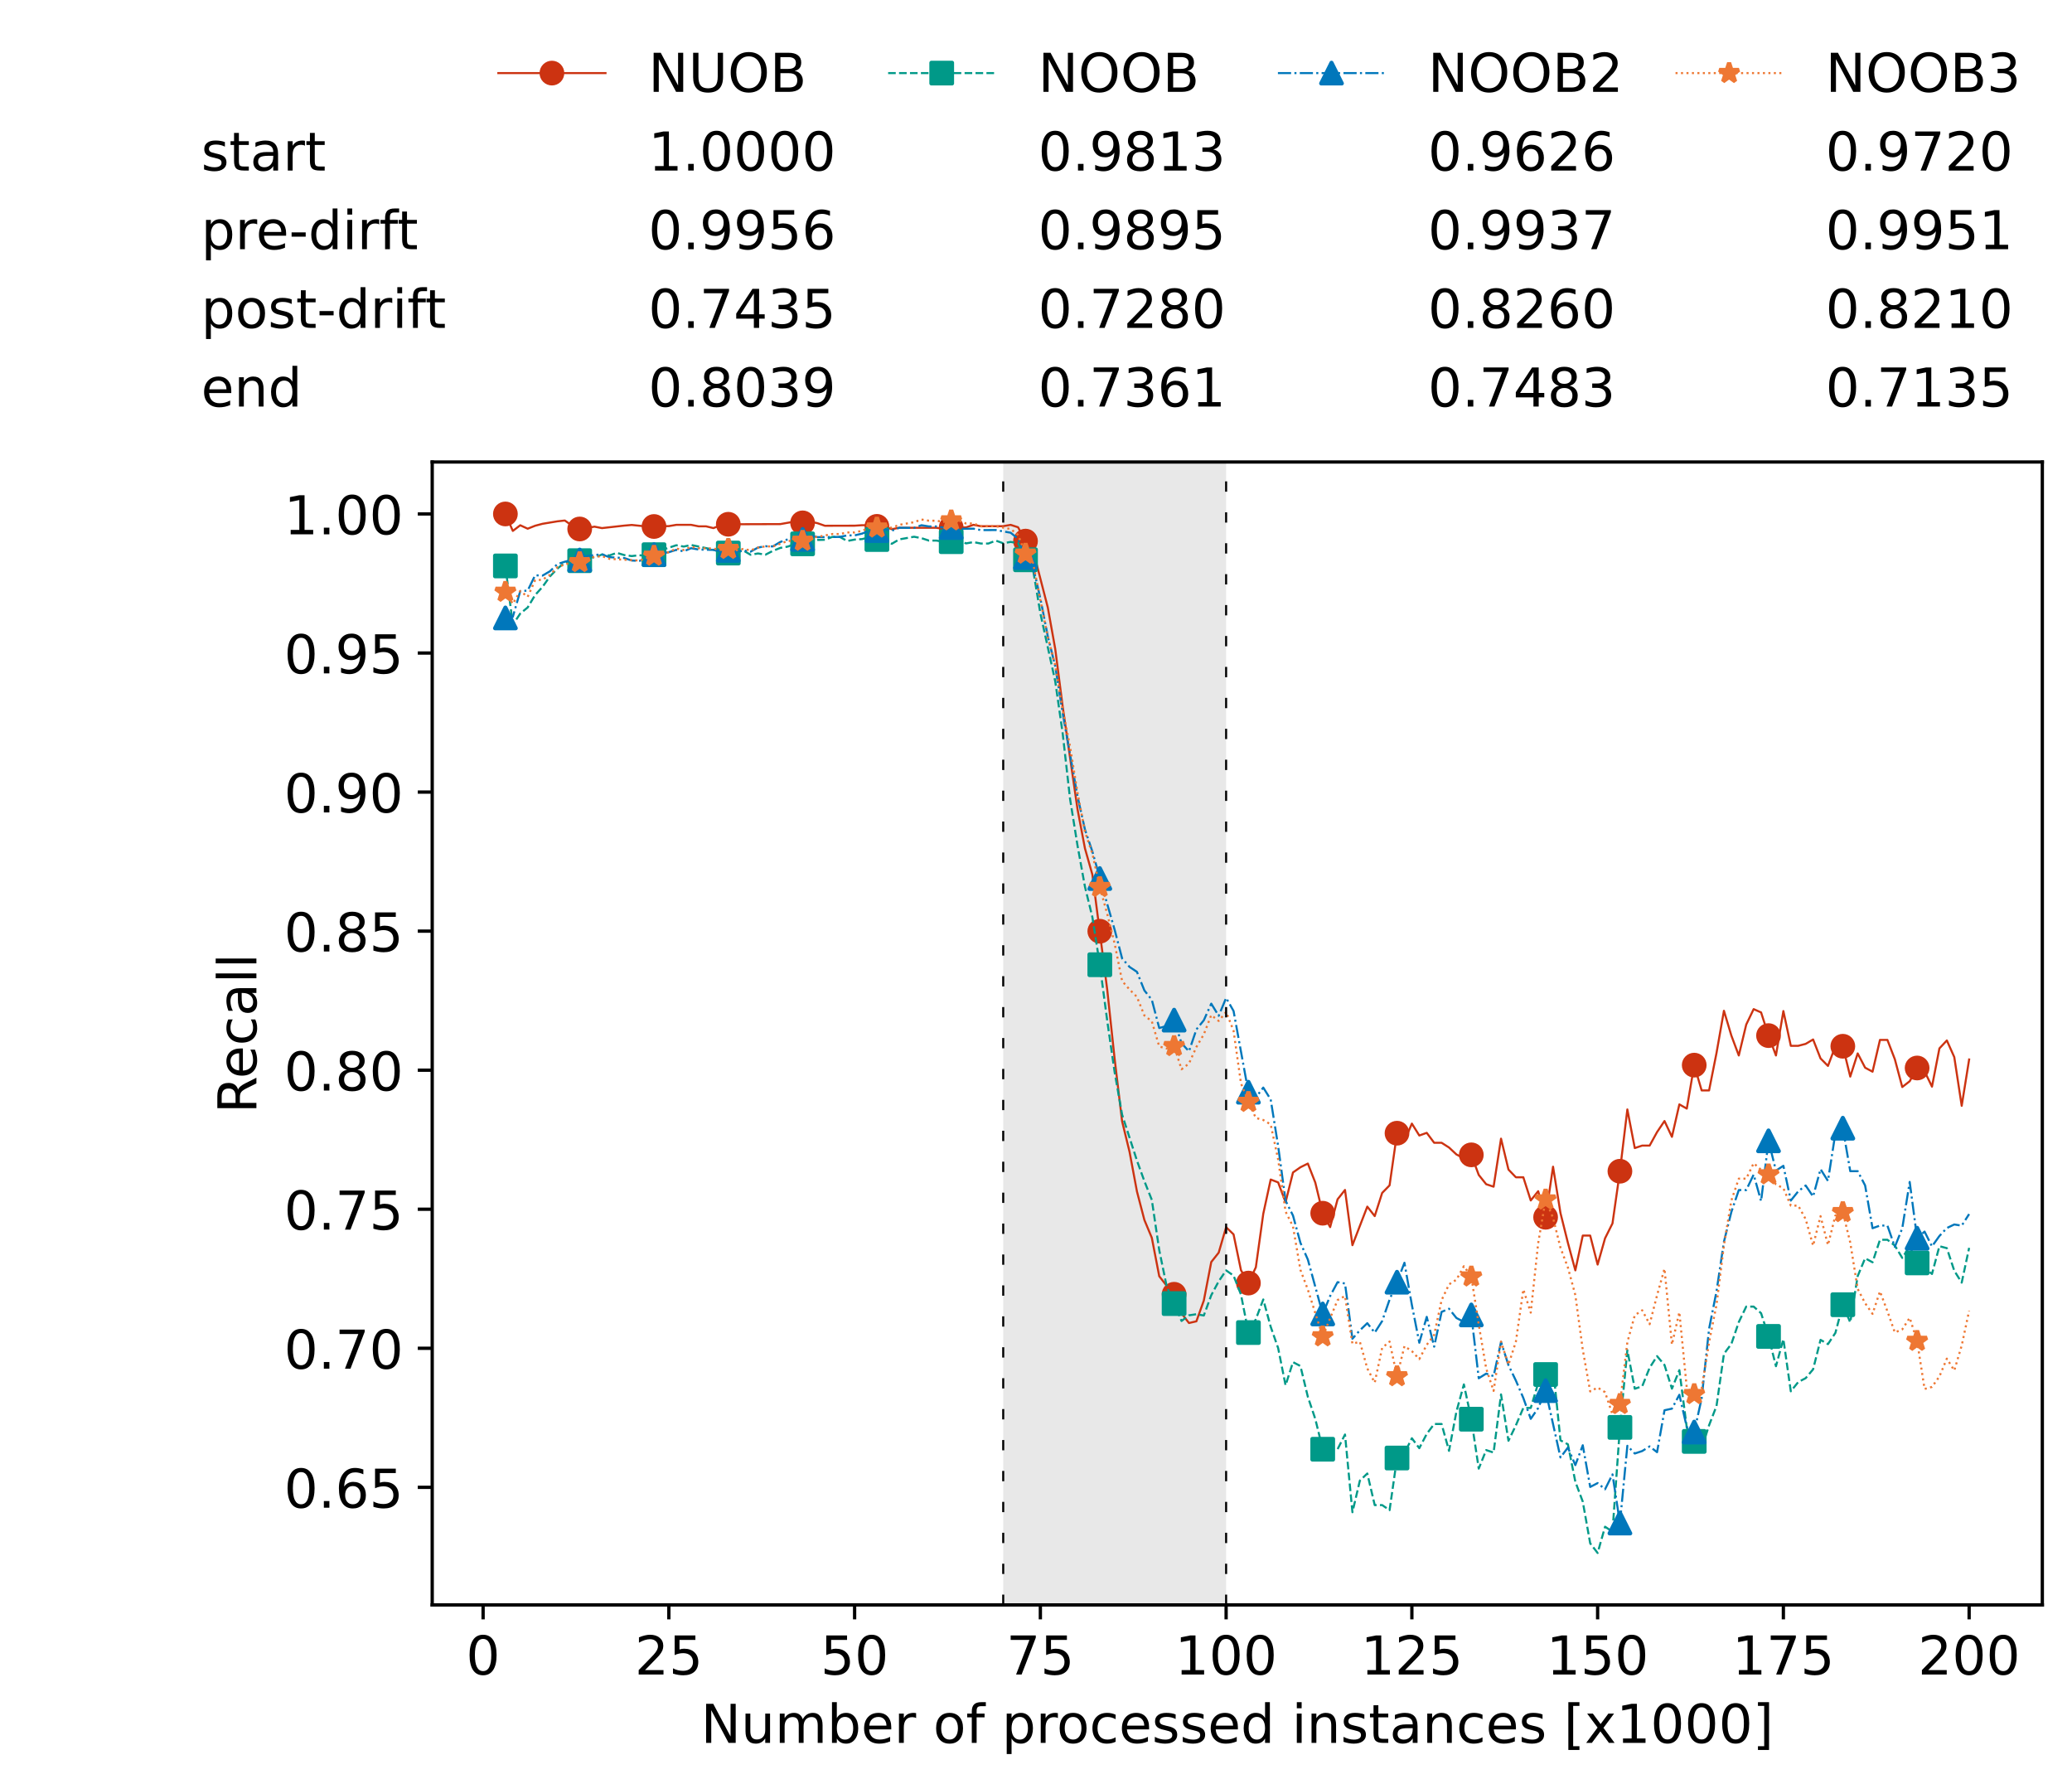 <?xml version="1.0" encoding="utf-8" standalone="no"?>
<!DOCTYPE svg PUBLIC "-//W3C//DTD SVG 1.1//EN"
  "http://www.w3.org/Graphics/SVG/1.1/DTD/svg11.dtd">
<!-- Created with matplotlib (https://matplotlib.org/) -->
<svg height="432.615pt" version="1.1" viewBox="0 0 502.65 432.615" width="502.65pt" xmlns="http://www.w3.org/2000/svg" xmlns:xlink="http://www.w3.org/1999/xlink">
 <defs>
  <style type="text/css">*{stroke-linecap:butt;stroke-linejoin:round;}</style>
 </defs>
 <g id="figure_1">
  <g id="patch_1">
   <path d="M 0 432.615 
L 502.65 432.615 
L 502.65 0 
L 0 0 
z
" style="fill:#ffffff;"/>
  </g>
  <g id="axes_1">
   <g id="patch_2">
    <path d="M 104.85 389.252 
L 495.45 389.252 
L 495.45 112.052 
L 104.85 112.052 
z
" style="fill:#ffffff;"/>
   </g>
   <g id="patch_3">
    <path clip-path="url(#pe74b9758cb)" d="M 297.446 389.252 
L 297.446 112.052 
L 243.372 112.052 
L 243.372 389.252 
z
" style="fill:#d3d3d3;opacity:0.5;"/>
   </g>
   <g id="matplotlib.axis_1">
    <g id="xtick_1">
     <g id="line2d_1">
      <defs>
       <path d="M 0 0 
L 0 3.5 
" id="m35e6a57c2b" style="stroke:#000000;stroke-width:0.8;"/>
      </defs>
      <g>
       <use style="stroke:#000000;stroke-width:0.8;" x="117.197" xlink:href="#m35e6a57c2b" y="389.252"/>
      </g>
     </g>
     <g id="text_1">
      <!-- 0 -->
      <g transform="translate(113.061 406.13)scale(0.13 -0.13)">
       <defs>
        <path d="M 31.781 66.406 
Q 24.172 66.406 20.328 58.906 
Q 16.5 51.422 16.5 36.375 
Q 16.5 21.391 20.328 13.891 
Q 24.172 6.391 31.781 6.391 
Q 39.453 6.391 43.281 13.891 
Q 47.125 21.391 47.125 36.375 
Q 47.125 51.422 43.281 58.906 
Q 39.453 66.406 31.781 66.406 
z
M 31.781 74.219 
Q 44.047 74.219 50.516 64.516 
Q 56.984 54.828 56.984 36.375 
Q 56.984 17.969 50.516 8.266 
Q 44.047 -1.422 31.781 -1.422 
Q 19.531 -1.422 13.062 8.266 
Q 6.594 17.969 6.594 36.375 
Q 6.594 54.828 13.062 64.516 
Q 19.531 74.219 31.781 74.219 
z
" id="DejaVuSans-48"/>
       </defs>
       <use xlink:href="#DejaVuSans-48"/>
      </g>
     </g>
    </g>
    <g id="xtick_2">
     <g id="line2d_2">
      <g>
       <use style="stroke:#000000;stroke-width:0.8;" x="162.259" xlink:href="#m35e6a57c2b" y="389.252"/>
      </g>
     </g>
     <g id="text_2">
      <!-- 25 -->
      <g transform="translate(153.988 406.13)scale(0.13 -0.13)">
       <defs>
        <path d="M 19.188 8.297 
L 53.609 8.297 
L 53.609 0 
L 7.328 0 
L 7.328 8.297 
Q 12.938 14.109 22.625 23.891 
Q 32.328 33.688 34.812 36.531 
Q 39.547 41.844 41.422 45.531 
Q 43.312 49.219 43.312 52.781 
Q 43.312 58.594 39.234 62.25 
Q 35.156 65.922 28.609 65.922 
Q 23.969 65.922 18.812 64.312 
Q 13.672 62.703 7.812 59.422 
L 7.812 69.391 
Q 13.766 71.781 18.938 73 
Q 24.125 74.219 28.422 74.219 
Q 39.75 74.219 46.484 68.547 
Q 53.219 62.891 53.219 53.422 
Q 53.219 48.922 51.531 44.891 
Q 49.859 40.875 45.406 35.406 
Q 44.188 33.984 37.641 27.219 
Q 31.109 20.453 19.188 8.297 
z
" id="DejaVuSans-50"/>
        <path d="M 10.797 72.906 
L 49.516 72.906 
L 49.516 64.594 
L 19.828 64.594 
L 19.828 46.734 
Q 21.969 47.469 24.109 47.828 
Q 26.266 48.188 28.422 48.188 
Q 40.625 48.188 47.75 41.5 
Q 54.891 34.812 54.891 23.391 
Q 54.891 11.625 47.562 5.094 
Q 40.234 -1.422 26.906 -1.422 
Q 22.312 -1.422 17.547 -0.641 
Q 12.797 0.141 7.719 1.703 
L 7.719 11.625 
Q 12.109 9.234 16.797 8.062 
Q 21.484 6.891 26.703 6.891 
Q 35.156 6.891 40.078 11.328 
Q 45.016 15.766 45.016 23.391 
Q 45.016 31 40.078 35.438 
Q 35.156 39.891 26.703 39.891 
Q 22.75 39.891 18.812 39.016 
Q 14.891 38.141 10.797 36.281 
z
" id="DejaVuSans-53"/>
       </defs>
       <use xlink:href="#DejaVuSans-50"/>
       <use x="63.623" xlink:href="#DejaVuSans-53"/>
      </g>
     </g>
    </g>
    <g id="xtick_3">
     <g id="line2d_3">
      <g>
       <use style="stroke:#000000;stroke-width:0.8;" x="207.322" xlink:href="#m35e6a57c2b" y="389.252"/>
      </g>
     </g>
     <g id="text_3">
      <!-- 50 -->
      <g transform="translate(199.05 406.13)scale(0.13 -0.13)">
       <use xlink:href="#DejaVuSans-53"/>
       <use x="63.623" xlink:href="#DejaVuSans-48"/>
      </g>
     </g>
    </g>
    <g id="xtick_4">
     <g id="line2d_4">
      <g>
       <use style="stroke:#000000;stroke-width:0.8;" x="252.384" xlink:href="#m35e6a57c2b" y="389.252"/>
      </g>
     </g>
     <g id="text_4">
      <!-- 75 -->
      <g transform="translate(244.113 406.13)scale(0.13 -0.13)">
       <defs>
        <path d="M 8.203 72.906 
L 55.078 72.906 
L 55.078 68.703 
L 28.609 0 
L 18.312 0 
L 43.219 64.594 
L 8.203 64.594 
z
" id="DejaVuSans-55"/>
       </defs>
       <use xlink:href="#DejaVuSans-55"/>
       <use x="63.623" xlink:href="#DejaVuSans-53"/>
      </g>
     </g>
    </g>
    <g id="xtick_5">
     <g id="line2d_5">
      <g>
       <use style="stroke:#000000;stroke-width:0.8;" x="297.446" xlink:href="#m35e6a57c2b" y="389.252"/>
      </g>
     </g>
     <g id="text_5">
      <!-- 100 -->
      <g transform="translate(285.039 406.13)scale(0.13 -0.13)">
       <defs>
        <path d="M 12.406 8.297 
L 28.516 8.297 
L 28.516 63.922 
L 10.984 60.406 
L 10.984 69.391 
L 28.422 72.906 
L 38.281 72.906 
L 38.281 8.297 
L 54.391 8.297 
L 54.391 0 
L 12.406 0 
z
" id="DejaVuSans-49"/>
       </defs>
       <use xlink:href="#DejaVuSans-49"/>
       <use x="63.623" xlink:href="#DejaVuSans-48"/>
       <use x="127.246" xlink:href="#DejaVuSans-48"/>
      </g>
     </g>
    </g>
    <g id="xtick_6">
     <g id="line2d_6">
      <g>
       <use style="stroke:#000000;stroke-width:0.8;" x="342.509" xlink:href="#m35e6a57c2b" y="389.252"/>
      </g>
     </g>
     <g id="text_6">
      <!-- 125 -->
      <g transform="translate(330.102 406.13)scale(0.13 -0.13)">
       <use xlink:href="#DejaVuSans-49"/>
       <use x="63.623" xlink:href="#DejaVuSans-50"/>
       <use x="127.246" xlink:href="#DejaVuSans-53"/>
      </g>
     </g>
    </g>
    <g id="xtick_7">
     <g id="line2d_7">
      <g>
       <use style="stroke:#000000;stroke-width:0.8;" x="387.571" xlink:href="#m35e6a57c2b" y="389.252"/>
      </g>
     </g>
     <g id="text_7">
      <!-- 150 -->
      <g transform="translate(375.164 406.13)scale(0.13 -0.13)">
       <use xlink:href="#DejaVuSans-49"/>
       <use x="63.623" xlink:href="#DejaVuSans-53"/>
       <use x="127.246" xlink:href="#DejaVuSans-48"/>
      </g>
     </g>
    </g>
    <g id="xtick_8">
     <g id="line2d_8">
      <g>
       <use style="stroke:#000000;stroke-width:0.8;" x="432.633" xlink:href="#m35e6a57c2b" y="389.252"/>
      </g>
     </g>
     <g id="text_8">
      <!-- 175 -->
      <g transform="translate(420.226 406.13)scale(0.13 -0.13)">
       <use xlink:href="#DejaVuSans-49"/>
       <use x="63.623" xlink:href="#DejaVuSans-55"/>
       <use x="127.246" xlink:href="#DejaVuSans-53"/>
      </g>
     </g>
    </g>
    <g id="xtick_9">
     <g id="line2d_9">
      <g>
       <use style="stroke:#000000;stroke-width:0.8;" x="477.695" xlink:href="#m35e6a57c2b" y="389.252"/>
      </g>
     </g>
     <g id="text_9">
      <!-- 200 -->
      <g transform="translate(465.289 406.13)scale(0.13 -0.13)">
       <use xlink:href="#DejaVuSans-50"/>
       <use x="63.623" xlink:href="#DejaVuSans-48"/>
       <use x="127.246" xlink:href="#DejaVuSans-48"/>
      </g>
     </g>
    </g>
    <g id="text_10">
     <!-- Number of processed instances [x1000] -->
     <g transform="translate(170.025 422.711)scale(0.13 -0.13)">
      <defs>
       <path d="M 9.812 72.906 
L 23.094 72.906 
L 55.422 11.922 
L 55.422 72.906 
L 64.984 72.906 
L 64.984 0 
L 51.703 0 
L 19.391 60.984 
L 19.391 0 
L 9.812 0 
z
" id="DejaVuSans-78"/>
       <path d="M 8.5 21.578 
L 8.5 54.688 
L 17.484 54.688 
L 17.484 21.922 
Q 17.484 14.156 20.5 10.266 
Q 23.531 6.391 29.594 6.391 
Q 36.859 6.391 41.078 11.031 
Q 45.312 15.672 45.312 23.688 
L 45.312 54.688 
L 54.297 54.688 
L 54.297 0 
L 45.312 0 
L 45.312 8.406 
Q 42.047 3.422 37.719 1 
Q 33.406 -1.422 27.688 -1.422 
Q 18.266 -1.422 13.375 4.438 
Q 8.5 10.297 8.5 21.578 
z
M 31.109 56 
z
" id="DejaVuSans-117"/>
       <path d="M 52 44.188 
Q 55.375 50.25 60.062 53.125 
Q 64.75 56 71.094 56 
Q 79.641 56 84.281 50.016 
Q 88.922 44.047 88.922 33.016 
L 88.922 0 
L 79.891 0 
L 79.891 32.719 
Q 79.891 40.578 77.094 44.375 
Q 74.312 48.188 68.609 48.188 
Q 61.625 48.188 57.562 43.547 
Q 53.516 38.922 53.516 30.906 
L 53.516 0 
L 44.484 0 
L 44.484 32.719 
Q 44.484 40.625 41.703 44.406 
Q 38.922 48.188 33.109 48.188 
Q 26.219 48.188 22.156 43.531 
Q 18.109 38.875 18.109 30.906 
L 18.109 0 
L 9.078 0 
L 9.078 54.688 
L 18.109 54.688 
L 18.109 46.188 
Q 21.188 51.219 25.484 53.609 
Q 29.781 56 35.688 56 
Q 41.656 56 45.828 52.969 
Q 50 49.953 52 44.188 
z
" id="DejaVuSans-109"/>
       <path d="M 48.688 27.297 
Q 48.688 37.203 44.609 42.844 
Q 40.531 48.484 33.406 48.484 
Q 26.266 48.484 22.188 42.844 
Q 18.109 37.203 18.109 27.297 
Q 18.109 17.391 22.188 11.75 
Q 26.266 6.109 33.406 6.109 
Q 40.531 6.109 44.609 11.75 
Q 48.688 17.391 48.688 27.297 
z
M 18.109 46.391 
Q 20.953 51.266 25.266 53.625 
Q 29.594 56 35.594 56 
Q 45.562 56 51.781 48.094 
Q 58.016 40.188 58.016 27.297 
Q 58.016 14.406 51.781 6.484 
Q 45.562 -1.422 35.594 -1.422 
Q 29.594 -1.422 25.266 0.953 
Q 20.953 3.328 18.109 8.203 
L 18.109 0 
L 9.078 0 
L 9.078 75.984 
L 18.109 75.984 
z
" id="DejaVuSans-98"/>
       <path d="M 56.203 29.594 
L 56.203 25.203 
L 14.891 25.203 
Q 15.484 15.922 20.484 11.062 
Q 25.484 6.203 34.422 6.203 
Q 39.594 6.203 44.453 7.469 
Q 49.312 8.734 54.109 11.281 
L 54.109 2.781 
Q 49.266 0.734 44.188 -0.344 
Q 39.109 -1.422 33.891 -1.422 
Q 20.797 -1.422 13.156 6.188 
Q 5.516 13.812 5.516 26.812 
Q 5.516 40.234 12.766 48.109 
Q 20.016 56 32.328 56 
Q 43.359 56 49.781 48.891 
Q 56.203 41.797 56.203 29.594 
z
M 47.219 32.234 
Q 47.125 39.594 43.094 43.984 
Q 39.062 48.391 32.422 48.391 
Q 24.906 48.391 20.391 44.141 
Q 15.875 39.891 15.188 32.172 
z
" id="DejaVuSans-101"/>
       <path d="M 41.109 46.297 
Q 39.594 47.172 37.812 47.578 
Q 36.031 48 33.891 48 
Q 26.266 48 22.188 43.047 
Q 18.109 38.094 18.109 28.812 
L 18.109 0 
L 9.078 0 
L 9.078 54.688 
L 18.109 54.688 
L 18.109 46.188 
Q 20.953 51.172 25.484 53.578 
Q 30.031 56 36.531 56 
Q 37.453 56 38.578 55.875 
Q 39.703 55.766 41.062 55.516 
z
" id="DejaVuSans-114"/>
       <path id="DejaVuSans-32"/>
       <path d="M 30.609 48.391 
Q 23.391 48.391 19.188 42.75 
Q 14.984 37.109 14.984 27.297 
Q 14.984 17.484 19.156 11.844 
Q 23.344 6.203 30.609 6.203 
Q 37.797 6.203 41.984 11.859 
Q 46.188 17.531 46.188 27.297 
Q 46.188 37.016 41.984 42.703 
Q 37.797 48.391 30.609 48.391 
z
M 30.609 56 
Q 42.328 56 49.016 48.375 
Q 55.719 40.766 55.719 27.297 
Q 55.719 13.875 49.016 6.219 
Q 42.328 -1.422 30.609 -1.422 
Q 18.844 -1.422 12.172 6.219 
Q 5.516 13.875 5.516 27.297 
Q 5.516 40.766 12.172 48.375 
Q 18.844 56 30.609 56 
z
" id="DejaVuSans-111"/>
       <path d="M 37.109 75.984 
L 37.109 68.5 
L 28.516 68.5 
Q 23.688 68.5 21.797 66.547 
Q 19.922 64.594 19.922 59.516 
L 19.922 54.688 
L 34.719 54.688 
L 34.719 47.703 
L 19.922 47.703 
L 19.922 0 
L 10.891 0 
L 10.891 47.703 
L 2.297 47.703 
L 2.297 54.688 
L 10.891 54.688 
L 10.891 58.5 
Q 10.891 67.625 15.141 71.797 
Q 19.391 75.984 28.609 75.984 
z
" id="DejaVuSans-102"/>
       <path d="M 18.109 8.203 
L 18.109 -20.797 
L 9.078 -20.797 
L 9.078 54.688 
L 18.109 54.688 
L 18.109 46.391 
Q 20.953 51.266 25.266 53.625 
Q 29.594 56 35.594 56 
Q 45.562 56 51.781 48.094 
Q 58.016 40.188 58.016 27.297 
Q 58.016 14.406 51.781 6.484 
Q 45.562 -1.422 35.594 -1.422 
Q 29.594 -1.422 25.266 0.953 
Q 20.953 3.328 18.109 8.203 
z
M 48.688 27.297 
Q 48.688 37.203 44.609 42.844 
Q 40.531 48.484 33.406 48.484 
Q 26.266 48.484 22.188 42.844 
Q 18.109 37.203 18.109 27.297 
Q 18.109 17.391 22.188 11.75 
Q 26.266 6.109 33.406 6.109 
Q 40.531 6.109 44.609 11.75 
Q 48.688 17.391 48.688 27.297 
z
" id="DejaVuSans-112"/>
       <path d="M 48.781 52.594 
L 48.781 44.188 
Q 44.969 46.297 41.141 47.344 
Q 37.312 48.391 33.406 48.391 
Q 24.656 48.391 19.812 42.844 
Q 14.984 37.312 14.984 27.297 
Q 14.984 17.281 19.812 11.734 
Q 24.656 6.203 33.406 6.203 
Q 37.312 6.203 41.141 7.25 
Q 44.969 8.297 48.781 10.406 
L 48.781 2.094 
Q 45.016 0.344 40.984 -0.531 
Q 36.969 -1.422 32.422 -1.422 
Q 20.062 -1.422 12.781 6.344 
Q 5.516 14.109 5.516 27.297 
Q 5.516 40.672 12.859 48.328 
Q 20.219 56 33.016 56 
Q 37.156 56 41.109 55.141 
Q 45.062 54.297 48.781 52.594 
z
" id="DejaVuSans-99"/>
       <path d="M 44.281 53.078 
L 44.281 44.578 
Q 40.484 46.531 36.375 47.5 
Q 32.281 48.484 27.875 48.484 
Q 21.188 48.484 17.844 46.438 
Q 14.5 44.391 14.5 40.281 
Q 14.5 37.156 16.891 35.375 
Q 19.281 33.594 26.516 31.984 
L 29.594 31.297 
Q 39.156 29.25 43.188 25.516 
Q 47.219 21.781 47.219 15.094 
Q 47.219 7.469 41.188 3.016 
Q 35.156 -1.422 24.609 -1.422 
Q 20.219 -1.422 15.453 -0.562 
Q 10.688 0.297 5.422 2 
L 5.422 11.281 
Q 10.406 8.688 15.234 7.391 
Q 20.062 6.109 24.812 6.109 
Q 31.156 6.109 34.562 8.281 
Q 37.984 10.453 37.984 14.406 
Q 37.984 18.062 35.516 20.016 
Q 33.062 21.969 24.703 23.781 
L 21.578 24.516 
Q 13.234 26.266 9.516 29.906 
Q 5.812 33.547 5.812 39.891 
Q 5.812 47.609 11.281 51.797 
Q 16.75 56 26.812 56 
Q 31.781 56 36.172 55.266 
Q 40.578 54.547 44.281 53.078 
z
" id="DejaVuSans-115"/>
       <path d="M 45.406 46.391 
L 45.406 75.984 
L 54.391 75.984 
L 54.391 0 
L 45.406 0 
L 45.406 8.203 
Q 42.578 3.328 38.25 0.953 
Q 33.938 -1.422 27.875 -1.422 
Q 17.969 -1.422 11.734 6.484 
Q 5.516 14.406 5.516 27.297 
Q 5.516 40.188 11.734 48.094 
Q 17.969 56 27.875 56 
Q 33.938 56 38.25 53.625 
Q 42.578 51.266 45.406 46.391 
z
M 14.797 27.297 
Q 14.797 17.391 18.875 11.75 
Q 22.953 6.109 30.078 6.109 
Q 37.203 6.109 41.297 11.75 
Q 45.406 17.391 45.406 27.297 
Q 45.406 37.203 41.297 42.844 
Q 37.203 48.484 30.078 48.484 
Q 22.953 48.484 18.875 42.844 
Q 14.797 37.203 14.797 27.297 
z
" id="DejaVuSans-100"/>
       <path d="M 9.422 54.688 
L 18.406 54.688 
L 18.406 0 
L 9.422 0 
z
M 9.422 75.984 
L 18.406 75.984 
L 18.406 64.594 
L 9.422 64.594 
z
" id="DejaVuSans-105"/>
       <path d="M 54.891 33.016 
L 54.891 0 
L 45.906 0 
L 45.906 32.719 
Q 45.906 40.484 42.875 44.328 
Q 39.844 48.188 33.797 48.188 
Q 26.516 48.188 22.312 43.547 
Q 18.109 38.922 18.109 30.906 
L 18.109 0 
L 9.078 0 
L 9.078 54.688 
L 18.109 54.688 
L 18.109 46.188 
Q 21.344 51.125 25.703 53.562 
Q 30.078 56 35.797 56 
Q 45.219 56 50.047 50.172 
Q 54.891 44.344 54.891 33.016 
z
" id="DejaVuSans-110"/>
       <path d="M 18.312 70.219 
L 18.312 54.688 
L 36.812 54.688 
L 36.812 47.703 
L 18.312 47.703 
L 18.312 18.016 
Q 18.312 11.328 20.141 9.422 
Q 21.969 7.516 27.594 7.516 
L 36.812 7.516 
L 36.812 0 
L 27.594 0 
Q 17.188 0 13.234 3.875 
Q 9.281 7.766 9.281 18.016 
L 9.281 47.703 
L 2.688 47.703 
L 2.688 54.688 
L 9.281 54.688 
L 9.281 70.219 
z
" id="DejaVuSans-116"/>
       <path d="M 34.281 27.484 
Q 23.391 27.484 19.188 25 
Q 14.984 22.516 14.984 16.5 
Q 14.984 11.719 18.141 8.906 
Q 21.297 6.109 26.703 6.109 
Q 34.188 6.109 38.703 11.406 
Q 43.219 16.703 43.219 25.484 
L 43.219 27.484 
z
M 52.203 31.203 
L 52.203 0 
L 43.219 0 
L 43.219 8.297 
Q 40.141 3.328 35.547 0.953 
Q 30.953 -1.422 24.312 -1.422 
Q 15.922 -1.422 10.953 3.297 
Q 6 8.016 6 15.922 
Q 6 25.141 12.172 29.828 
Q 18.359 34.516 30.609 34.516 
L 43.219 34.516 
L 43.219 35.406 
Q 43.219 41.609 39.141 45 
Q 35.062 48.391 27.688 48.391 
Q 23 48.391 18.547 47.266 
Q 14.109 46.141 10.016 43.891 
L 10.016 52.203 
Q 14.938 54.109 19.578 55.047 
Q 24.219 56 28.609 56 
Q 40.484 56 46.344 49.844 
Q 52.203 43.703 52.203 31.203 
z
" id="DejaVuSans-97"/>
       <path d="M 8.594 75.984 
L 29.297 75.984 
L 29.297 69 
L 17.578 69 
L 17.578 -6.203 
L 29.297 -6.203 
L 29.297 -13.188 
L 8.594 -13.188 
z
" id="DejaVuSans-91"/>
       <path d="M 54.891 54.688 
L 35.109 28.078 
L 55.906 0 
L 45.312 0 
L 29.391 21.484 
L 13.484 0 
L 2.875 0 
L 24.125 28.609 
L 4.688 54.688 
L 15.281 54.688 
L 29.781 35.203 
L 44.281 54.688 
z
" id="DejaVuSans-120"/>
       <path d="M 30.422 75.984 
L 30.422 -13.188 
L 9.719 -13.188 
L 9.719 -6.203 
L 21.391 -6.203 
L 21.391 69 
L 9.719 69 
L 9.719 75.984 
z
" id="DejaVuSans-93"/>
      </defs>
      <use xlink:href="#DejaVuSans-78"/>
      <use x="74.805" xlink:href="#DejaVuSans-117"/>
      <use x="138.184" xlink:href="#DejaVuSans-109"/>
      <use x="235.596" xlink:href="#DejaVuSans-98"/>
      <use x="299.072" xlink:href="#DejaVuSans-101"/>
      <use x="360.596" xlink:href="#DejaVuSans-114"/>
      <use x="401.709" xlink:href="#DejaVuSans-32"/>
      <use x="433.496" xlink:href="#DejaVuSans-111"/>
      <use x="494.678" xlink:href="#DejaVuSans-102"/>
      <use x="529.883" xlink:href="#DejaVuSans-32"/>
      <use x="561.67" xlink:href="#DejaVuSans-112"/>
      <use x="625.146" xlink:href="#DejaVuSans-114"/>
      <use x="664.01" xlink:href="#DejaVuSans-111"/>
      <use x="725.191" xlink:href="#DejaVuSans-99"/>
      <use x="780.172" xlink:href="#DejaVuSans-101"/>
      <use x="841.695" xlink:href="#DejaVuSans-115"/>
      <use x="893.795" xlink:href="#DejaVuSans-115"/>
      <use x="945.895" xlink:href="#DejaVuSans-101"/>
      <use x="1007.418" xlink:href="#DejaVuSans-100"/>
      <use x="1070.895" xlink:href="#DejaVuSans-32"/>
      <use x="1102.682" xlink:href="#DejaVuSans-105"/>
      <use x="1130.465" xlink:href="#DejaVuSans-110"/>
      <use x="1193.844" xlink:href="#DejaVuSans-115"/>
      <use x="1245.943" xlink:href="#DejaVuSans-116"/>
      <use x="1285.152" xlink:href="#DejaVuSans-97"/>
      <use x="1346.432" xlink:href="#DejaVuSans-110"/>
      <use x="1409.811" xlink:href="#DejaVuSans-99"/>
      <use x="1464.791" xlink:href="#DejaVuSans-101"/>
      <use x="1526.314" xlink:href="#DejaVuSans-115"/>
      <use x="1578.414" xlink:href="#DejaVuSans-32"/>
      <use x="1610.201" xlink:href="#DejaVuSans-91"/>
      <use x="1649.215" xlink:href="#DejaVuSans-120"/>
      <use x="1708.395" xlink:href="#DejaVuSans-49"/>
      <use x="1772.018" xlink:href="#DejaVuSans-48"/>
      <use x="1835.641" xlink:href="#DejaVuSans-48"/>
      <use x="1899.264" xlink:href="#DejaVuSans-48"/>
      <use x="1962.887" xlink:href="#DejaVuSans-93"/>
     </g>
    </g>
   </g>
   <g id="matplotlib.axis_2">
    <g id="ytick_1">
     <g id="line2d_10">
      <defs>
       <path d="M 0 0 
L -3.5 0 
" id="m1fcb3fb352" style="stroke:#000000;stroke-width:0.8;"/>
      </defs>
      <g>
       <use style="stroke:#000000;stroke-width:0.8;" x="104.85" xlink:href="#m1fcb3fb352" y="360.732"/>
      </g>
     </g>
     <g id="text_11">
      <!-- 0.65 -->
      <g transform="translate(68.905 365.671)scale(0.13 -0.13)">
       <defs>
        <path d="M 10.688 12.406 
L 21 12.406 
L 21 0 
L 10.688 0 
z
" id="DejaVuSans-46"/>
        <path d="M 33.016 40.375 
Q 26.375 40.375 22.484 35.828 
Q 18.609 31.297 18.609 23.391 
Q 18.609 15.531 22.484 10.953 
Q 26.375 6.391 33.016 6.391 
Q 39.656 6.391 43.531 10.953 
Q 47.406 15.531 47.406 23.391 
Q 47.406 31.297 43.531 35.828 
Q 39.656 40.375 33.016 40.375 
z
M 52.594 71.297 
L 52.594 62.312 
Q 48.875 64.062 45.094 64.984 
Q 41.312 65.922 37.594 65.922 
Q 27.828 65.922 22.672 59.328 
Q 17.531 52.734 16.797 39.406 
Q 19.672 43.656 24.016 45.922 
Q 28.375 48.188 33.594 48.188 
Q 44.578 48.188 50.953 41.516 
Q 57.328 34.859 57.328 23.391 
Q 57.328 12.156 50.688 5.359 
Q 44.047 -1.422 33.016 -1.422 
Q 20.359 -1.422 13.672 8.266 
Q 6.984 17.969 6.984 36.375 
Q 6.984 53.656 15.188 63.938 
Q 23.391 74.219 37.203 74.219 
Q 40.922 74.219 44.703 73.484 
Q 48.484 72.75 52.594 71.297 
z
" id="DejaVuSans-54"/>
       </defs>
       <use xlink:href="#DejaVuSans-48"/>
       <use x="63.623" xlink:href="#DejaVuSans-46"/>
       <use x="95.41" xlink:href="#DejaVuSans-54"/>
       <use x="159.033" xlink:href="#DejaVuSans-53"/>
      </g>
     </g>
    </g>
    <g id="ytick_2">
     <g id="line2d_11">
      <g>
       <use style="stroke:#000000;stroke-width:0.8;" x="104.85" xlink:href="#m1fcb3fb352" y="327.007"/>
      </g>
     </g>
     <g id="text_12">
      <!-- 0.70 -->
      <g transform="translate(68.905 331.946)scale(0.13 -0.13)">
       <use xlink:href="#DejaVuSans-48"/>
       <use x="63.623" xlink:href="#DejaVuSans-46"/>
       <use x="95.41" xlink:href="#DejaVuSans-55"/>
       <use x="159.033" xlink:href="#DejaVuSans-48"/>
      </g>
     </g>
    </g>
    <g id="ytick_3">
     <g id="line2d_12">
      <g>
       <use style="stroke:#000000;stroke-width:0.8;" x="104.85" xlink:href="#m1fcb3fb352" y="293.281"/>
      </g>
     </g>
     <g id="text_13">
      <!-- 0.75 -->
      <g transform="translate(68.905 298.22)scale(0.13 -0.13)">
       <use xlink:href="#DejaVuSans-48"/>
       <use x="63.623" xlink:href="#DejaVuSans-46"/>
       <use x="95.41" xlink:href="#DejaVuSans-55"/>
       <use x="159.033" xlink:href="#DejaVuSans-53"/>
      </g>
     </g>
    </g>
    <g id="ytick_4">
     <g id="line2d_13">
      <g>
       <use style="stroke:#000000;stroke-width:0.8;" x="104.85" xlink:href="#m1fcb3fb352" y="259.555"/>
      </g>
     </g>
     <g id="text_14">
      <!-- 0.80 -->
      <g transform="translate(68.905 264.494)scale(0.13 -0.13)">
       <defs>
        <path d="M 31.781 34.625 
Q 24.75 34.625 20.719 30.859 
Q 16.703 27.094 16.703 20.516 
Q 16.703 13.922 20.719 10.156 
Q 24.75 6.391 31.781 6.391 
Q 38.812 6.391 42.859 10.172 
Q 46.922 13.969 46.922 20.516 
Q 46.922 27.094 42.891 30.859 
Q 38.875 34.625 31.781 34.625 
z
M 21.922 38.812 
Q 15.578 40.375 12.031 44.719 
Q 8.5 49.078 8.5 55.328 
Q 8.5 64.062 14.719 69.141 
Q 20.953 74.219 31.781 74.219 
Q 42.672 74.219 48.875 69.141 
Q 55.078 64.062 55.078 55.328 
Q 55.078 49.078 51.531 44.719 
Q 48 40.375 41.703 38.812 
Q 48.828 37.156 52.797 32.312 
Q 56.781 27.484 56.781 20.516 
Q 56.781 9.906 50.312 4.234 
Q 43.844 -1.422 31.781 -1.422 
Q 19.734 -1.422 13.25 4.234 
Q 6.781 9.906 6.781 20.516 
Q 6.781 27.484 10.781 32.312 
Q 14.797 37.156 21.922 38.812 
z
M 18.312 54.391 
Q 18.312 48.734 21.844 45.562 
Q 25.391 42.391 31.781 42.391 
Q 38.141 42.391 41.719 45.562 
Q 45.312 48.734 45.312 54.391 
Q 45.312 60.062 41.719 63.234 
Q 38.141 66.406 31.781 66.406 
Q 25.391 66.406 21.844 63.234 
Q 18.312 60.062 18.312 54.391 
z
" id="DejaVuSans-56"/>
       </defs>
       <use xlink:href="#DejaVuSans-48"/>
       <use x="63.623" xlink:href="#DejaVuSans-46"/>
       <use x="95.41" xlink:href="#DejaVuSans-56"/>
       <use x="159.033" xlink:href="#DejaVuSans-48"/>
      </g>
     </g>
    </g>
    <g id="ytick_5">
     <g id="line2d_14">
      <g>
       <use style="stroke:#000000;stroke-width:0.8;" x="104.85" xlink:href="#m1fcb3fb352" y="225.829"/>
      </g>
     </g>
     <g id="text_15">
      <!-- 0.85 -->
      <g transform="translate(68.905 230.768)scale(0.13 -0.13)">
       <use xlink:href="#DejaVuSans-48"/>
       <use x="63.623" xlink:href="#DejaVuSans-46"/>
       <use x="95.41" xlink:href="#DejaVuSans-56"/>
       <use x="159.033" xlink:href="#DejaVuSans-53"/>
      </g>
     </g>
    </g>
    <g id="ytick_6">
     <g id="line2d_15">
      <g>
       <use style="stroke:#000000;stroke-width:0.8;" x="104.85" xlink:href="#m1fcb3fb352" y="192.103"/>
      </g>
     </g>
     <g id="text_16">
      <!-- 0.90 -->
      <g transform="translate(68.905 197.042)scale(0.13 -0.13)">
       <defs>
        <path d="M 10.984 1.516 
L 10.984 10.5 
Q 14.703 8.734 18.5 7.812 
Q 22.312 6.891 25.984 6.891 
Q 35.75 6.891 40.891 13.453 
Q 46.047 20.016 46.781 33.406 
Q 43.953 29.203 39.594 26.953 
Q 35.25 24.703 29.984 24.703 
Q 19.047 24.703 12.672 31.312 
Q 6.297 37.938 6.297 49.422 
Q 6.297 60.641 12.938 67.422 
Q 19.578 74.219 30.609 74.219 
Q 43.266 74.219 49.922 64.516 
Q 56.594 54.828 56.594 36.375 
Q 56.594 19.141 48.406 8.859 
Q 40.234 -1.422 26.422 -1.422 
Q 22.703 -1.422 18.891 -0.688 
Q 15.094 0.047 10.984 1.516 
z
M 30.609 32.422 
Q 37.25 32.422 41.125 36.953 
Q 45.016 41.5 45.016 49.422 
Q 45.016 57.281 41.125 61.844 
Q 37.25 66.406 30.609 66.406 
Q 23.969 66.406 20.094 61.844 
Q 16.219 57.281 16.219 49.422 
Q 16.219 41.5 20.094 36.953 
Q 23.969 32.422 30.609 32.422 
z
" id="DejaVuSans-57"/>
       </defs>
       <use xlink:href="#DejaVuSans-48"/>
       <use x="63.623" xlink:href="#DejaVuSans-46"/>
       <use x="95.41" xlink:href="#DejaVuSans-57"/>
       <use x="159.033" xlink:href="#DejaVuSans-48"/>
      </g>
     </g>
    </g>
    <g id="ytick_7">
     <g id="line2d_16">
      <g>
       <use style="stroke:#000000;stroke-width:0.8;" x="104.85" xlink:href="#m1fcb3fb352" y="158.378"/>
      </g>
     </g>
     <g id="text_17">
      <!-- 0.95 -->
      <g transform="translate(68.905 163.317)scale(0.13 -0.13)">
       <use xlink:href="#DejaVuSans-48"/>
       <use x="63.623" xlink:href="#DejaVuSans-46"/>
       <use x="95.41" xlink:href="#DejaVuSans-57"/>
       <use x="159.033" xlink:href="#DejaVuSans-53"/>
      </g>
     </g>
    </g>
    <g id="ytick_8">
     <g id="line2d_17">
      <g>
       <use style="stroke:#000000;stroke-width:0.8;" x="104.85" xlink:href="#m1fcb3fb352" y="124.652"/>
      </g>
     </g>
     <g id="text_18">
      <!-- 1.00 -->
      <g transform="translate(68.905 129.591)scale(0.13 -0.13)">
       <use xlink:href="#DejaVuSans-49"/>
       <use x="63.623" xlink:href="#DejaVuSans-46"/>
       <use x="95.41" xlink:href="#DejaVuSans-48"/>
       <use x="159.033" xlink:href="#DejaVuSans-48"/>
      </g>
     </g>
    </g>
    <g id="text_19">
     <!-- Recall -->
     <g transform="translate(62.201 270.044)rotate(-90)scale(0.13 -0.13)">
      <defs>
       <path d="M 44.391 34.188 
Q 47.562 33.109 50.562 29.594 
Q 53.562 26.078 56.594 19.922 
L 66.609 0 
L 56 0 
L 46.688 18.703 
Q 43.062 26.031 39.672 28.422 
Q 36.281 30.812 30.422 30.812 
L 19.672 30.812 
L 19.672 0 
L 9.812 0 
L 9.812 72.906 
L 32.078 72.906 
Q 44.578 72.906 50.734 67.672 
Q 56.891 62.453 56.891 51.906 
Q 56.891 45.016 53.688 40.469 
Q 50.484 35.938 44.391 34.188 
z
M 19.672 64.797 
L 19.672 38.922 
L 32.078 38.922 
Q 39.203 38.922 42.844 42.219 
Q 46.484 45.516 46.484 51.906 
Q 46.484 58.297 42.844 61.547 
Q 39.203 64.797 32.078 64.797 
z
" id="DejaVuSans-82"/>
       <path d="M 9.422 75.984 
L 18.406 75.984 
L 18.406 0 
L 9.422 0 
z
" id="DejaVuSans-108"/>
      </defs>
      <use xlink:href="#DejaVuSans-82"/>
      <use x="64.982" xlink:href="#DejaVuSans-101"/>
      <use x="126.506" xlink:href="#DejaVuSans-99"/>
      <use x="181.486" xlink:href="#DejaVuSans-97"/>
      <use x="242.766" xlink:href="#DejaVuSans-108"/>
      <use x="270.549" xlink:href="#DejaVuSans-108"/>
     </g>
    </g>
   </g>
   <g id="line2d_18"/>
   <g id="line2d_19"/>
   <g id="line2d_20"/>
   <g id="line2d_21"/>
   <g id="line2d_22"/>
   <g id="line2d_23">
    <path clip-path="url(#pe74b9758cb)" d="M 122.605 124.652 
L 124.407 128.765 
L 126.21 127.394 
L 128.012 128.227 
L 129.815 127.512 
L 131.617 127.036 
L 135.222 126.44 
L 137.024 126.241 
L 138.827 127.517 
L 140.629 128.296 
L 144.234 127.735 
L 146.037 128.082 
L 151.444 127.477 
L 153.247 127.32 
L 156.852 127.692 
L 162.259 127.599 
L 164.062 127.295 
L 167.667 127.295 
L 169.469 127.65 
L 171.272 127.65 
L 173.074 128.083 
L 174.877 127.365 
L 176.679 127.152 
L 189.297 127.111 
L 192.902 126.471 
L 194.704 126.812 
L 196.507 126.494 
L 198.309 126.89 
L 200.112 127.515 
L 207.322 127.497 
L 209.124 127.383 
L 210.927 127.383 
L 212.729 127.661 
L 214.532 127.661 
L 216.334 128.356 
L 218.137 128.001 
L 227.149 128.001 
L 228.952 128.287 
L 230.754 127.946 
L 234.359 127.912 
L 236.162 127.287 
L 237.964 127.635 
L 243.372 127.616 
L 245.174 127.298 
L 246.976 127.879 
L 248.779 131.237 
L 250.581 133.345 
L 254.186 147.331 
L 255.989 157.368 
L 257.791 171.308 
L 261.396 196.261 
L 263.199 205.761 
L 265.001 212.118 
L 268.606 240.058 
L 270.409 256.889 
L 272.211 271.946 
L 274.014 279.338 
L 275.816 288.974 
L 277.619 295.883 
L 279.421 300.207 
L 281.224 309.535 
L 283.026 311.844 
L 284.829 313.904 
L 286.631 318.541 
L 288.434 320.876 
L 290.236 320.463 
L 292.039 315.422 
L 293.841 306.081 
L 295.644 303.811 
L 297.446 297.638 
L 299.249 299.38 
L 301.051 308.067 
L 302.854 311.189 
L 304.656 307.366 
L 306.459 294.388 
L 308.261 286.077 
L 310.064 286.768 
L 311.866 291.586 
L 313.669 284.36 
L 315.471 283.102 
L 317.274 282.205 
L 319.076 286.809 
L 320.879 294.246 
L 322.681 297.618 
L 324.484 290.873 
L 326.286 288.603 
L 328.089 302.002 
L 331.694 292.647 
L 333.496 294.947 
L 335.299 289.326 
L 337.101 287.486 
L 338.904 274.839 
L 340.706 276.726 
L 342.509 272.51 
L 344.311 275.401 
L 346.114 274.752 
L 347.916 277.161 
L 349.719 277.161 
L 351.521 278.311 
L 353.324 279.997 
L 355.126 280.934 
L 356.928 280.091 
L 358.731 284.962 
L 360.533 287.211 
L 362.336 287.813 
L 364.138 276.162 
L 365.941 283.657 
L 367.743 285.531 
L 369.546 285.531 
L 371.348 291.152 
L 373.151 288.903 
L 374.953 295.227 
L 376.756 282.963 
L 378.558 294.205 
L 380.361 301.432 
L 382.163 308.103 
L 383.966 299.671 
L 385.768 299.671 
L 387.571 306.698 
L 389.373 300.327 
L 391.176 296.714 
L 392.978 284.066 
L 394.781 269.077 
L 396.583 278.445 
L 398.386 277.843 
L 400.188 277.843 
L 401.991 274.564 
L 403.793 271.888 
L 405.596 275.72 
L 407.398 267.851 
L 409.201 268.873 
L 411.003 258.333 
L 412.806 264.465 
L 414.608 264.465 
L 416.411 255.385 
L 418.213 245.147 
L 420.016 251.17 
L 421.818 255.988 
L 423.621 248.493 
L 425.423 244.746 
L 427.226 245.549 
L 429.028 251.17 
L 430.831 255.988 
L 432.633 245.214 
L 434.436 253.646 
L 436.238 253.646 
L 438.041 253.177 
L 439.843 252.107 
L 441.646 256.706 
L 443.448 258.522 
L 445.251 253.752 
L 447.053 253.752 
L 448.856 261.111 
L 450.658 255.49 
L 452.461 258.949 
L 454.263 259.922 
L 456.066 252.213 
L 457.868 252.213 
L 459.671 256.897 
L 461.473 263.642 
L 463.276 262.237 
L 465.078 259.025 
L 466.881 259.828 
L 468.683 263.548 
L 470.485 254.273 
L 472.288 252.346 
L 474.09 256.381 
L 475.893 268.2 
L 477.695 256.958 
L 477.695 256.958 
" style="fill:none;stroke:#cc3311;stroke-linecap:square;stroke-width:0.5;"/>
    <defs>
     <path d="M 0 2.5 
C 0.663 2.5 1.299 2.237 1.768 1.768 
C 2.237 1.299 2.5 0.663 2.5 0 
C 2.5 -0.663 2.237 -1.299 1.768 -1.768 
C 1.299 -2.237 0.663 -2.5 0 -2.5 
C -0.663 -2.5 -1.299 -2.237 -1.768 -1.768 
C -2.237 -1.299 -2.5 -0.663 -2.5 0 
C -2.5 0.663 -2.237 1.299 -1.768 1.768 
C -1.299 2.237 -0.663 2.5 0 2.5 
z
" id="mfb743d0730" style="stroke:#cc3311;"/>
    </defs>
    <g clip-path="url(#pe74b9758cb)">
     <use style="fill:#cc3311;stroke:#cc3311;" x="122.605" xlink:href="#mfb743d0730" y="124.652"/>
     <use style="fill:#cc3311;stroke:#cc3311;" x="140.629" xlink:href="#mfb743d0730" y="128.296"/>
     <use style="fill:#cc3311;stroke:#cc3311;" x="158.654" xlink:href="#mfb743d0730" y="127.692"/>
     <use style="fill:#cc3311;stroke:#cc3311;" x="176.679" xlink:href="#mfb743d0730" y="127.152"/>
     <use style="fill:#cc3311;stroke:#cc3311;" x="194.704" xlink:href="#mfb743d0730" y="126.812"/>
     <use style="fill:#cc3311;stroke:#cc3311;" x="212.729" xlink:href="#mfb743d0730" y="127.661"/>
     <use style="fill:#cc3311;stroke:#cc3311;" x="230.754" xlink:href="#mfb743d0730" y="127.946"/>
     <use style="fill:#cc3311;stroke:#cc3311;" x="248.779" xlink:href="#mfb743d0730" y="131.237"/>
     <use style="fill:#cc3311;stroke:#cc3311;" x="266.804" xlink:href="#mfb743d0730" y="225.858"/>
     <use style="fill:#cc3311;stroke:#cc3311;" x="284.829" xlink:href="#mfb743d0730" y="313.904"/>
     <use style="fill:#cc3311;stroke:#cc3311;" x="302.854" xlink:href="#mfb743d0730" y="311.189"/>
     <use style="fill:#cc3311;stroke:#cc3311;" x="320.879" xlink:href="#mfb743d0730" y="294.246"/>
     <use style="fill:#cc3311;stroke:#cc3311;" x="338.904" xlink:href="#mfb743d0730" y="274.839"/>
     <use style="fill:#cc3311;stroke:#cc3311;" x="356.928" xlink:href="#mfb743d0730" y="280.091"/>
     <use style="fill:#cc3311;stroke:#cc3311;" x="374.953" xlink:href="#mfb743d0730" y="295.227"/>
     <use style="fill:#cc3311;stroke:#cc3311;" x="392.978" xlink:href="#mfb743d0730" y="284.066"/>
     <use style="fill:#cc3311;stroke:#cc3311;" x="411.003" xlink:href="#mfb743d0730" y="258.333"/>
     <use style="fill:#cc3311;stroke:#cc3311;" x="429.028" xlink:href="#mfb743d0730" y="251.17"/>
     <use style="fill:#cc3311;stroke:#cc3311;" x="447.053" xlink:href="#mfb743d0730" y="253.752"/>
     <use style="fill:#cc3311;stroke:#cc3311;" x="465.078" xlink:href="#mfb743d0730" y="259.025"/>
    </g>
   </g>
   <g id="line2d_24"/>
   <g id="line2d_25"/>
   <g id="line2d_26"/>
   <g id="line2d_27"/>
   <g id="line2d_28">
    <path clip-path="url(#pe74b9758cb)" d="M 122.605 137.26 
L 124.407 151.52 
L 126.21 148.81 
L 128.012 147.328 
L 129.815 144.326 
L 131.617 142.324 
L 133.419 139.799 
L 135.222 137.906 
L 137.024 136.433 
L 138.827 135.973 
L 140.629 135.983 
L 142.432 135.039 
L 144.234 135.237 
L 146.037 134.481 
L 147.839 134.716 
L 149.642 134.087 
L 151.444 134.624 
L 153.247 134.868 
L 155.049 134.662 
L 156.852 134.81 
L 158.654 134.538 
L 160.457 133.436 
L 164.062 132.241 
L 165.864 132.561 
L 167.667 132.178 
L 173.074 133.306 
L 174.877 133.99 
L 176.679 134.136 
L 178.482 134.136 
L 180.284 133.487 
L 182.087 134.552 
L 183.889 134.232 
L 185.692 134.531 
L 187.494 133.602 
L 189.297 132.885 
L 191.099 132.57 
L 192.902 131.921 
L 194.704 131.903 
L 196.507 131.258 
L 198.309 130.959 
L 200.112 130.917 
L 201.914 130.214 
L 203.717 130.214 
L 205.519 131.208 
L 207.322 130.867 
L 209.124 130.753 
L 210.927 130.302 
L 212.729 130.857 
L 214.532 131.194 
L 216.334 131.89 
L 218.137 130.824 
L 221.742 130.178 
L 223.544 130.519 
L 225.347 131.111 
L 227.149 131.111 
L 228.952 131.397 
L 230.754 131.374 
L 232.557 131.065 
L 234.359 131.79 
L 236.162 131.478 
L 237.964 131.825 
L 239.767 131.825 
L 241.569 131.113 
L 243.372 131.755 
L 245.174 131.437 
L 246.976 131.717 
L 248.779 135.77 
L 250.581 137.962 
L 252.384 148.756 
L 255.989 165.235 
L 257.791 177.826 
L 259.594 193.822 
L 261.396 205.079 
L 263.199 215.055 
L 265.001 222.434 
L 266.804 233.982 
L 268.606 247.591 
L 270.409 260.091 
L 272.211 270.33 
L 275.816 281.484 
L 277.619 286.468 
L 279.421 291.015 
L 281.224 303.213 
L 283.026 311.977 
L 286.631 320.38 
L 288.434 319.009 
L 290.236 318.743 
L 292.039 319.056 
L 293.841 314.13 
L 295.644 310.765 
L 297.446 308.114 
L 299.249 309.38 
L 301.051 313.979 
L 302.854 323.191 
L 304.656 319.96 
L 306.459 315.165 
L 308.261 321.79 
L 310.064 326.95 
L 311.866 335.984 
L 313.669 330.363 
L 315.471 331.307 
L 317.274 338.781 
L 319.076 344.135 
L 320.879 351.485 
L 324.484 351.485 
L 326.286 347.918 
L 328.089 366.768 
L 329.891 359.103 
L 331.694 357.374 
L 333.496 365.038 
L 335.299 365.038 
L 337.101 366.265 
L 338.904 353.618 
L 340.706 352.438 
L 342.509 348.825 
L 344.311 351.234 
L 346.114 347.775 
L 347.916 345.366 
L 349.719 345.366 
L 351.521 351.881 
L 353.324 342.325 
L 355.126 335.768 
L 356.928 344.199 
L 358.731 356.191 
L 360.533 351.694 
L 362.336 352.296 
L 364.138 338.193 
L 365.941 349.434 
L 367.743 345.687 
L 369.546 341.471 
L 371.348 341.471 
L 373.151 335.476 
L 374.953 333.368 
L 376.756 331.665 
L 378.558 349.33 
L 380.361 350.294 
L 382.163 359.374 
L 383.966 364.192 
L 385.768 374.31 
L 387.571 376.652 
L 389.373 370.281 
L 391.176 371.486 
L 392.978 346.192 
L 394.781 327.455 
L 396.583 336.823 
L 398.386 336.221 
L 400.188 331.724 
L 401.991 328.914 
L 403.793 331.055 
L 405.596 336.804 
L 407.398 332.307 
L 409.201 346.274 
L 411.003 349.587 
L 412.806 351.29 
L 414.608 345.669 
L 416.411 340.999 
L 418.213 328.352 
L 420.016 325.943 
L 421.818 320.643 
L 423.621 316.896 
L 425.423 316.896 
L 427.226 318.502 
L 429.028 324.123 
L 430.831 331.35 
L 432.633 324.792 
L 434.436 337.439 
L 436.238 335.191 
L 438.041 334.254 
L 439.843 332.113 
L 441.646 324.959 
L 443.448 325.997 
L 445.251 323.271 
L 447.053 316.446 
L 448.856 320.738 
L 450.658 309.496 
L 452.461 305.172 
L 454.263 306.145 
L 456.066 300.685 
L 457.868 300.685 
L 459.671 302.09 
L 461.473 305.088 
L 463.276 302.277 
L 465.078 306.292 
L 466.881 307.497 
L 468.683 308.985 
L 470.485 302.24 
L 472.288 302.721 
L 474.09 308.198 
L 475.893 311.081 
L 477.695 302.649 
L 477.695 302.649 
" style="fill:none;stroke:#009988;stroke-dasharray:1.85,0.8;stroke-dashoffset:0;stroke-width:0.5;"/>
    <defs>
     <path d="M -2.5 2.5 
L 2.5 2.5 
L 2.5 -2.5 
L -2.5 -2.5 
z
" id="m04aa4ff8bd" style="stroke:#009988;stroke-linejoin:miter;"/>
    </defs>
    <g clip-path="url(#pe74b9758cb)">
     <use style="fill:#009988;stroke:#009988;stroke-linejoin:miter;" x="122.605" xlink:href="#m04aa4ff8bd" y="137.26"/>
     <use style="fill:#009988;stroke:#009988;stroke-linejoin:miter;" x="140.629" xlink:href="#m04aa4ff8bd" y="135.983"/>
     <use style="fill:#009988;stroke:#009988;stroke-linejoin:miter;" x="158.654" xlink:href="#m04aa4ff8bd" y="134.538"/>
     <use style="fill:#009988;stroke:#009988;stroke-linejoin:miter;" x="176.679" xlink:href="#m04aa4ff8bd" y="134.136"/>
     <use style="fill:#009988;stroke:#009988;stroke-linejoin:miter;" x="194.704" xlink:href="#m04aa4ff8bd" y="131.903"/>
     <use style="fill:#009988;stroke:#009988;stroke-linejoin:miter;" x="212.729" xlink:href="#m04aa4ff8bd" y="130.857"/>
     <use style="fill:#009988;stroke:#009988;stroke-linejoin:miter;" x="230.754" xlink:href="#m04aa4ff8bd" y="131.374"/>
     <use style="fill:#009988;stroke:#009988;stroke-linejoin:miter;" x="248.779" xlink:href="#m04aa4ff8bd" y="135.77"/>
     <use style="fill:#009988;stroke:#009988;stroke-linejoin:miter;" x="266.804" xlink:href="#m04aa4ff8bd" y="233.982"/>
     <use style="fill:#009988;stroke:#009988;stroke-linejoin:miter;" x="284.829" xlink:href="#m04aa4ff8bd" y="316.164"/>
     <use style="fill:#009988;stroke:#009988;stroke-linejoin:miter;" x="302.854" xlink:href="#m04aa4ff8bd" y="323.191"/>
     <use style="fill:#009988;stroke:#009988;stroke-linejoin:miter;" x="320.879" xlink:href="#m04aa4ff8bd" y="351.485"/>
     <use style="fill:#009988;stroke:#009988;stroke-linejoin:miter;" x="338.904" xlink:href="#m04aa4ff8bd" y="353.618"/>
     <use style="fill:#009988;stroke:#009988;stroke-linejoin:miter;" x="356.928" xlink:href="#m04aa4ff8bd" y="344.199"/>
     <use style="fill:#009988;stroke:#009988;stroke-linejoin:miter;" x="374.953" xlink:href="#m04aa4ff8bd" y="333.368"/>
     <use style="fill:#009988;stroke:#009988;stroke-linejoin:miter;" x="392.978" xlink:href="#m04aa4ff8bd" y="346.192"/>
     <use style="fill:#009988;stroke:#009988;stroke-linejoin:miter;" x="411.003" xlink:href="#m04aa4ff8bd" y="349.587"/>
     <use style="fill:#009988;stroke:#009988;stroke-linejoin:miter;" x="429.028" xlink:href="#m04aa4ff8bd" y="324.123"/>
     <use style="fill:#009988;stroke:#009988;stroke-linejoin:miter;" x="447.053" xlink:href="#m04aa4ff8bd" y="316.446"/>
     <use style="fill:#009988;stroke:#009988;stroke-linejoin:miter;" x="465.078" xlink:href="#m04aa4ff8bd" y="306.292"/>
    </g>
   </g>
   <g id="line2d_29"/>
   <g id="line2d_30"/>
   <g id="line2d_31"/>
   <g id="line2d_32"/>
   <g id="line2d_33">
    <path clip-path="url(#pe74b9758cb)" d="M 122.605 149.867 
L 124.407 149.598 
L 126.21 143.365 
L 128.012 143.244 
L 129.815 139.526 
L 131.617 139.602 
L 133.419 138.549 
L 135.222 136.811 
L 137.024 136.233 
L 138.827 135.792 
L 140.629 135.819 
L 142.432 134.888 
L 144.234 134.6 
L 146.037 134.456 
L 147.839 135.138 
L 151.444 135.347 
L 153.247 135.949 
L 155.049 136.018 
L 156.852 135.774 
L 158.654 134.513 
L 162.259 133.922 
L 164.062 133.365 
L 165.864 133.717 
L 167.667 132.95 
L 169.469 133.281 
L 173.074 133.366 
L 174.877 133.702 
L 176.679 133.49 
L 178.482 133.808 
L 180.284 133.483 
L 182.087 133.797 
L 183.889 132.795 
L 185.692 132.486 
L 187.494 132.522 
L 189.297 131.445 
L 191.099 130.815 
L 192.902 130.491 
L 194.704 130.831 
L 196.507 129.877 
L 198.309 130.274 
L 203.717 130.224 
L 205.519 129.851 
L 207.322 129.851 
L 209.124 129.419 
L 210.927 128.723 
L 212.729 128.683 
L 214.532 128.364 
L 216.334 128.712 
L 218.137 128.002 
L 221.742 128.041 
L 223.544 127.386 
L 225.347 127.682 
L 227.149 127.682 
L 228.952 127.968 
L 230.754 127.945 
L 232.557 128.263 
L 236.162 128.218 
L 237.964 128.569 
L 241.569 128.55 
L 245.174 129.205 
L 246.976 130.659 
L 248.779 135.222 
L 250.581 137.33 
L 252.384 145.136 
L 254.186 154.334 
L 255.989 161.561 
L 257.791 172.915 
L 261.396 193.114 
L 263.199 201.189 
L 265.001 206.524 
L 268.606 219.267 
L 270.409 225.517 
L 272.211 232.443 
L 274.014 234.512 
L 275.816 235.716 
L 277.619 240.216 
L 279.421 242.489 
L 281.224 249.331 
L 283.026 248.841 
L 284.829 247.418 
L 286.631 253.019 
L 288.434 254.984 
L 290.236 249.677 
L 292.039 247.447 
L 293.841 243.42 
L 295.644 246.379 
L 297.446 242.029 
L 299.249 245.195 
L 302.854 264.897 
L 304.656 266.172 
L 306.459 263.774 
L 308.261 266.665 
L 310.064 277.953 
L 311.866 291.203 
L 313.669 294.816 
L 315.471 301.42 
L 317.274 305.486 
L 320.879 318.676 
L 322.681 314.339 
L 324.484 310.967 
L 326.286 311.291 
L 328.089 324.691 
L 329.891 322.647 
L 331.694 320.917 
L 333.496 323.217 
L 335.299 320.406 
L 337.101 315.194 
L 338.904 310.978 
L 340.706 306.261 
L 342.509 316.5 
L 344.311 325.654 
L 346.114 319.384 
L 347.916 326.611 
L 349.719 318.18 
L 351.521 317.413 
L 353.324 319.662 
L 355.126 320.598 
L 356.928 318.912 
L 358.731 334.276 
L 360.533 333.152 
L 362.336 333.754 
L 364.138 325.476 
L 365.941 331.097 
L 367.743 334.844 
L 369.546 339.06 
L 371.348 344.119 
L 373.151 341.496 
L 374.953 337.28 
L 378.558 353.486 
L 380.361 351.077 
L 382.163 355.339 
L 383.966 350.521 
L 385.768 360.639 
L 387.571 359.702 
L 389.373 361.201 
L 391.176 357.587 
L 392.978 369.391 
L 394.781 350.655 
L 396.583 352.528 
L 398.386 351.926 
L 400.188 350.802 
L 401.991 352.207 
L 403.793 342.036 
L 405.596 341.653 
L 407.398 338.28 
L 409.201 346.115 
L 411.003 347.32 
L 412.806 339.144 
L 414.608 322.281 
L 416.411 313.201 
L 418.213 301.156 
L 420.016 293.929 
L 421.818 288.629 
L 423.621 288.629 
L 425.423 284.882 
L 427.226 291.306 
L 429.028 276.692 
L 430.831 283.919 
L 432.633 282.748 
L 434.436 291.179 
L 436.238 288.931 
L 438.041 287.525 
L 439.843 290.202 
L 441.646 283.559 
L 443.448 286.413 
L 445.251 274.83 
L 447.053 273.626 
L 448.856 284.05 
L 450.658 284.05 
L 452.461 287.509 
L 454.263 297.886 
L 456.066 297.244 
L 457.868 297.244 
L 459.671 302.396 
L 461.473 297.9 
L 463.276 286.658 
L 465.078 300.309 
L 466.881 298.703 
L 468.683 302.298 
L 470.485 299.769 
L 472.288 297.842 
L 474.09 296.977 
L 475.893 297.265 
L 477.695 294.455 
L 477.695 294.455 
" style="fill:none;stroke:#0077bb;stroke-dasharray:3.2,0.8,0.5,0.8;stroke-dashoffset:0;stroke-width:0.5;"/>
    <defs>
     <path d="M 0 -2.5 
L -2.5 2.5 
L 2.5 2.5 
z
" id="m810d554ab7" style="stroke:#0077bb;stroke-linejoin:miter;"/>
    </defs>
    <g clip-path="url(#pe74b9758cb)">
     <use style="fill:#0077bb;stroke:#0077bb;stroke-linejoin:miter;" x="122.605" xlink:href="#m810d554ab7" y="149.867"/>
     <use style="fill:#0077bb;stroke:#0077bb;stroke-linejoin:miter;" x="140.629" xlink:href="#m810d554ab7" y="135.819"/>
     <use style="fill:#0077bb;stroke:#0077bb;stroke-linejoin:miter;" x="158.654" xlink:href="#m810d554ab7" y="134.513"/>
     <use style="fill:#0077bb;stroke:#0077bb;stroke-linejoin:miter;" x="176.679" xlink:href="#m810d554ab7" y="133.49"/>
     <use style="fill:#0077bb;stroke:#0077bb;stroke-linejoin:miter;" x="194.704" xlink:href="#m810d554ab7" y="130.831"/>
     <use style="fill:#0077bb;stroke:#0077bb;stroke-linejoin:miter;" x="212.729" xlink:href="#m810d554ab7" y="128.683"/>
     <use style="fill:#0077bb;stroke:#0077bb;stroke-linejoin:miter;" x="230.754" xlink:href="#m810d554ab7" y="127.945"/>
     <use style="fill:#0077bb;stroke:#0077bb;stroke-linejoin:miter;" x="248.779" xlink:href="#m810d554ab7" y="135.222"/>
     <use style="fill:#0077bb;stroke:#0077bb;stroke-linejoin:miter;" x="266.804" xlink:href="#m810d554ab7" y="213.076"/>
     <use style="fill:#0077bb;stroke:#0077bb;stroke-linejoin:miter;" x="284.829" xlink:href="#m810d554ab7" y="247.418"/>
     <use style="fill:#0077bb;stroke:#0077bb;stroke-linejoin:miter;" x="302.854" xlink:href="#m810d554ab7" y="264.897"/>
     <use style="fill:#0077bb;stroke:#0077bb;stroke-linejoin:miter;" x="320.879" xlink:href="#m810d554ab7" y="318.676"/>
     <use style="fill:#0077bb;stroke:#0077bb;stroke-linejoin:miter;" x="338.904" xlink:href="#m810d554ab7" y="310.978"/>
     <use style="fill:#0077bb;stroke:#0077bb;stroke-linejoin:miter;" x="356.928" xlink:href="#m810d554ab7" y="318.912"/>
     <use style="fill:#0077bb;stroke:#0077bb;stroke-linejoin:miter;" x="374.953" xlink:href="#m810d554ab7" y="337.28"/>
     <use style="fill:#0077bb;stroke:#0077bb;stroke-linejoin:miter;" x="392.978" xlink:href="#m810d554ab7" y="369.391"/>
     <use style="fill:#0077bb;stroke:#0077bb;stroke-linejoin:miter;" x="411.003" xlink:href="#m810d554ab7" y="347.32"/>
     <use style="fill:#0077bb;stroke:#0077bb;stroke-linejoin:miter;" x="429.028" xlink:href="#m810d554ab7" y="276.692"/>
     <use style="fill:#0077bb;stroke:#0077bb;stroke-linejoin:miter;" x="447.053" xlink:href="#m810d554ab7" y="273.626"/>
     <use style="fill:#0077bb;stroke:#0077bb;stroke-linejoin:miter;" x="465.078" xlink:href="#m810d554ab7" y="300.309"/>
    </g>
   </g>
   <g id="line2d_34"/>
   <g id="line2d_35"/>
   <g id="line2d_36"/>
   <g id="line2d_37"/>
   <g id="line2d_38">
    <path clip-path="url(#pe74b9758cb)" d="M 122.605 143.563 
L 124.407 146.446 
L 126.21 143.345 
L 128.012 144.749 
L 129.815 140.729 
L 131.617 140.605 
L 133.419 139.408 
L 135.222 137.564 
L 137.024 136.902 
L 138.827 136.394 
L 140.629 136.366 
L 142.432 135.39 
L 144.234 135.063 
L 146.037 134.886 
L 147.839 135.539 
L 155.049 135.957 
L 158.654 134.805 
L 160.457 134.526 
L 162.259 133.901 
L 164.062 133.041 
L 165.864 133.392 
L 167.667 132.626 
L 169.469 132.957 
L 173.074 133.041 
L 174.877 133.378 
L 176.679 133.165 
L 178.482 133.483 
L 180.284 133.159 
L 182.087 133.472 
L 183.889 132.818 
L 185.692 132.509 
L 187.494 132.545 
L 191.099 131.197 
L 194.704 131.179 
L 196.507 130.225 
L 198.309 130.225 
L 201.914 129.518 
L 203.717 129.518 
L 205.519 129.145 
L 207.322 129.145 
L 209.124 128.713 
L 210.927 128.018 
L 212.729 127.977 
L 214.532 127.659 
L 216.334 128.007 
L 218.137 127.297 
L 221.742 126.65 
L 223.544 125.996 
L 225.347 126.291 
L 227.149 126.291 
L 228.952 126.577 
L 230.754 126.237 
L 232.557 126.237 
L 234.359 126.962 
L 236.162 126.962 
L 237.964 127.657 
L 241.569 127.638 
L 245.174 128.293 
L 246.976 129.747 
L 248.779 134.31 
L 250.581 136.418 
L 254.186 154.534 
L 255.989 161.359 
L 257.791 172.151 
L 259.594 181.11 
L 261.396 192.208 
L 263.199 201.708 
L 265.001 207.043 
L 266.804 215.162 
L 268.606 221.671 
L 270.409 228.881 
L 272.211 237.915 
L 274.014 239.984 
L 275.816 241.79 
L 277.619 246.29 
L 279.421 247.699 
L 281.224 253.823 
L 283.026 254.296 
L 284.829 253.739 
L 286.631 259.34 
L 288.434 257.944 
L 290.236 253.934 
L 292.039 250.856 
L 293.841 246.196 
L 295.644 247.615 
L 297.446 245.419 
L 299.249 249.971 
L 301.051 262.746 
L 302.854 267.274 
L 304.656 271.143 
L 306.459 271.638 
L 308.261 272.723 
L 310.064 281.2 
L 311.866 293.847 
L 313.669 297.461 
L 315.471 307.995 
L 317.274 312.779 
L 320.879 324.14 
L 324.484 315.307 
L 326.286 314.334 
L 328.089 325.917 
L 329.891 325.406 
L 331.694 331.892 
L 333.496 335.341 
L 335.299 326.91 
L 337.101 325.377 
L 338.904 333.808 
L 340.706 326.497 
L 342.509 327.701 
L 344.311 329.629 
L 346.114 326.169 
L 347.916 323.76 
L 349.719 315.329 
L 351.521 311.497 
L 353.324 310.372 
L 355.126 307.093 
L 356.928 309.623 
L 358.731 321.24 
L 360.533 331.919 
L 362.336 337.34 
L 364.138 325.382 
L 365.941 331.003 
L 367.743 325.382 
L 369.546 312.735 
L 371.348 318.356 
L 373.151 301.493 
L 374.953 290.954 
L 376.756 295.383 
L 378.558 302.609 
L 380.361 307.427 
L 382.163 314.098 
L 383.966 327.348 
L 385.768 337.466 
L 387.571 336.529 
L 389.373 337.653 
L 391.176 343.073 
L 392.978 340.544 
L 394.781 325.555 
L 396.583 318.997 
L 398.386 317.792 
L 400.188 321.165 
L 401.991 314.139 
L 403.793 307.715 
L 405.596 326.111 
L 407.398 318.241 
L 409.201 336.637 
L 411.003 338.143 
L 412.806 336.78 
L 414.608 325.538 
L 416.411 316.458 
L 418.213 302.004 
L 420.016 291.164 
L 421.818 285.864 
L 423.621 285.864 
L 425.423 282.117 
L 427.226 283.723 
L 429.028 284.847 
L 430.831 287.256 
L 432.633 288.193 
L 434.436 292.408 
L 436.238 292.408 
L 438.041 295.687 
L 439.843 302.111 
L 441.646 294.957 
L 443.448 301.962 
L 445.251 294.808 
L 447.053 294.005 
L 448.856 301.363 
L 450.658 312.605 
L 452.461 316.064 
L 454.263 318.659 
L 456.066 313.198 
L 457.868 318.016 
L 459.671 323.169 
L 461.473 322.419 
L 463.276 319.609 
L 465.078 325.23 
L 466.881 336.873 
L 468.683 336.377 
L 470.485 333.848 
L 472.288 329.512 
L 474.09 332.394 
L 475.893 326.341 
L 477.695 317.909 
L 477.695 317.909 
" style="fill:none;stroke:#ee7733;stroke-dasharray:0.5,0.825;stroke-dashoffset:0;stroke-width:0.5;"/>
    <defs>
     <path d="M 0 -2.5 
L -0.561 -0.773 
L -2.378 -0.773 
L -0.908 0.295 
L -1.469 2.023 
L -0 0.955 
L 1.469 2.023 
L 0.908 0.295 
L 2.378 -0.773 
L 0.561 -0.773 
z
" id="m893eb4fa71" style="stroke:#ee7733;stroke-linejoin:bevel;"/>
    </defs>
    <g clip-path="url(#pe74b9758cb)">
     <use style="fill:#ee7733;stroke:#ee7733;stroke-linejoin:bevel;" x="122.605" xlink:href="#m893eb4fa71" y="143.563"/>
     <use style="fill:#ee7733;stroke:#ee7733;stroke-linejoin:bevel;" x="140.629" xlink:href="#m893eb4fa71" y="136.366"/>
     <use style="fill:#ee7733;stroke:#ee7733;stroke-linejoin:bevel;" x="158.654" xlink:href="#m893eb4fa71" y="134.805"/>
     <use style="fill:#ee7733;stroke:#ee7733;stroke-linejoin:bevel;" x="176.679" xlink:href="#m893eb4fa71" y="133.165"/>
     <use style="fill:#ee7733;stroke:#ee7733;stroke-linejoin:bevel;" x="194.704" xlink:href="#m893eb4fa71" y="131.179"/>
     <use style="fill:#ee7733;stroke:#ee7733;stroke-linejoin:bevel;" x="212.729" xlink:href="#m893eb4fa71" y="127.977"/>
     <use style="fill:#ee7733;stroke:#ee7733;stroke-linejoin:bevel;" x="230.754" xlink:href="#m893eb4fa71" y="126.237"/>
     <use style="fill:#ee7733;stroke:#ee7733;stroke-linejoin:bevel;" x="248.779" xlink:href="#m893eb4fa71" y="134.31"/>
     <use style="fill:#ee7733;stroke:#ee7733;stroke-linejoin:bevel;" x="266.804" xlink:href="#m893eb4fa71" y="215.162"/>
     <use style="fill:#ee7733;stroke:#ee7733;stroke-linejoin:bevel;" x="284.829" xlink:href="#m893eb4fa71" y="253.739"/>
     <use style="fill:#ee7733;stroke:#ee7733;stroke-linejoin:bevel;" x="302.854" xlink:href="#m893eb4fa71" y="267.274"/>
     <use style="fill:#ee7733;stroke:#ee7733;stroke-linejoin:bevel;" x="320.879" xlink:href="#m893eb4fa71" y="324.14"/>
     <use style="fill:#ee7733;stroke:#ee7733;stroke-linejoin:bevel;" x="338.904" xlink:href="#m893eb4fa71" y="333.808"/>
     <use style="fill:#ee7733;stroke:#ee7733;stroke-linejoin:bevel;" x="356.928" xlink:href="#m893eb4fa71" y="309.623"/>
     <use style="fill:#ee7733;stroke:#ee7733;stroke-linejoin:bevel;" x="374.953" xlink:href="#m893eb4fa71" y="290.954"/>
     <use style="fill:#ee7733;stroke:#ee7733;stroke-linejoin:bevel;" x="392.978" xlink:href="#m893eb4fa71" y="340.544"/>
     <use style="fill:#ee7733;stroke:#ee7733;stroke-linejoin:bevel;" x="411.003" xlink:href="#m893eb4fa71" y="338.143"/>
     <use style="fill:#ee7733;stroke:#ee7733;stroke-linejoin:bevel;" x="429.028" xlink:href="#m893eb4fa71" y="284.847"/>
     <use style="fill:#ee7733;stroke:#ee7733;stroke-linejoin:bevel;" x="447.053" xlink:href="#m893eb4fa71" y="294.005"/>
     <use style="fill:#ee7733;stroke:#ee7733;stroke-linejoin:bevel;" x="465.078" xlink:href="#m893eb4fa71" y="325.23"/>
    </g>
   </g>
   <g id="line2d_39"/>
   <g id="line2d_40"/>
   <g id="line2d_41"/>
   <g id="line2d_42"/>
   <g id="line2d_43">
    <path clip-path="url(#pe74b9758cb)" d="M 243.372 389.252 
L 243.372 112.052 
" style="fill:none;stroke:#000000;stroke-dasharray:2.5,5;stroke-dashoffset:0;stroke-width:0.5;"/>
   </g>
   <g id="line2d_44">
    <path clip-path="url(#pe74b9758cb)" d="M 297.446 389.252 
L 297.446 112.052 
" style="fill:none;stroke:#000000;stroke-dasharray:2.5,5;stroke-dashoffset:0;stroke-width:0.5;"/>
   </g>
   <g id="patch_4">
    <path d="M 104.85 389.252 
L 104.85 112.052 
" style="fill:none;stroke:#000000;stroke-linecap:square;stroke-linejoin:miter;stroke-width:0.8;"/>
   </g>
   <g id="patch_5">
    <path d="M 495.45 389.252 
L 495.45 112.052 
" style="fill:none;stroke:#000000;stroke-linecap:square;stroke-linejoin:miter;stroke-width:0.8;"/>
   </g>
   <g id="patch_6">
    <path d="M 104.85 389.252 
L 495.45 389.252 
" style="fill:none;stroke:#000000;stroke-linecap:square;stroke-linejoin:miter;stroke-width:0.8;"/>
   </g>
   <g id="patch_7">
    <path d="M 104.85 112.052 
L 495.45 112.052 
" style="fill:none;stroke:#000000;stroke-linecap:square;stroke-linejoin:miter;stroke-width:0.8;"/>
   </g>
   <g id="legend_1">
    <g id="line2d_45"/>
    <g id="line2d_46"/>
    <g id="text_20">
     <!--   -->
     <g transform="translate(48.8 22.278)scale(0.13 -0.13)">
      <use xlink:href="#DejaVuSans-32"/>
     </g>
    </g>
    <g id="line2d_47"/>
    <g id="line2d_48"/>
    <g id="text_21">
     <!-- start -->
     <g transform="translate(48.8 41.36)scale(0.13 -0.13)">
      <use xlink:href="#DejaVuSans-115"/>
      <use x="52.1" xlink:href="#DejaVuSans-116"/>
      <use x="91.309" xlink:href="#DejaVuSans-97"/>
      <use x="152.588" xlink:href="#DejaVuSans-114"/>
      <use x="193.701" xlink:href="#DejaVuSans-116"/>
     </g>
    </g>
    <g id="line2d_49"/>
    <g id="line2d_50"/>
    <g id="text_22">
     <!-- pre-dirft -->
     <g transform="translate(48.8 60.441)scale(0.13 -0.13)">
      <defs>
       <path d="M 4.891 31.391 
L 31.203 31.391 
L 31.203 23.391 
L 4.891 23.391 
z
" id="DejaVuSans-45"/>
      </defs>
      <use xlink:href="#DejaVuSans-112"/>
      <use x="63.477" xlink:href="#DejaVuSans-114"/>
      <use x="102.34" xlink:href="#DejaVuSans-101"/>
      <use x="163.863" xlink:href="#DejaVuSans-45"/>
      <use x="199.947" xlink:href="#DejaVuSans-100"/>
      <use x="263.424" xlink:href="#DejaVuSans-105"/>
      <use x="291.207" xlink:href="#DejaVuSans-114"/>
      <use x="332.32" xlink:href="#DejaVuSans-102"/>
      <use x="365.775" xlink:href="#DejaVuSans-116"/>
     </g>
    </g>
    <g id="line2d_51"/>
    <g id="line2d_52"/>
    <g id="text_23">
     <!-- post-drift -->
     <g transform="translate(48.8 79.523)scale(0.13 -0.13)">
      <use xlink:href="#DejaVuSans-112"/>
      <use x="63.477" xlink:href="#DejaVuSans-111"/>
      <use x="124.658" xlink:href="#DejaVuSans-115"/>
      <use x="176.758" xlink:href="#DejaVuSans-116"/>
      <use x="215.967" xlink:href="#DejaVuSans-45"/>
      <use x="252.051" xlink:href="#DejaVuSans-100"/>
      <use x="315.527" xlink:href="#DejaVuSans-114"/>
      <use x="356.641" xlink:href="#DejaVuSans-105"/>
      <use x="384.424" xlink:href="#DejaVuSans-102"/>
      <use x="417.879" xlink:href="#DejaVuSans-116"/>
     </g>
    </g>
    <g id="line2d_53"/>
    <g id="line2d_54"/>
    <g id="text_24">
     <!-- end -->
     <g transform="translate(48.8 98.604)scale(0.13 -0.13)">
      <use xlink:href="#DejaVuSans-101"/>
      <use x="61.523" xlink:href="#DejaVuSans-110"/>
      <use x="124.902" xlink:href="#DejaVuSans-100"/>
     </g>
    </g>
    <g id="line2d_55">
     <path d="M 120.892 17.728 
L 146.892 17.728 
" style="fill:none;stroke:#cc3311;stroke-linecap:square;stroke-width:0.5;"/>
    </g>
    <g id="line2d_56">
     <g>
      <use style="fill:#cc3311;stroke:#cc3311;" x="133.892" xlink:href="#mfb743d0730" y="17.728"/>
     </g>
    </g>
    <g id="text_25">
     <!-- NUOB -->
     <g transform="translate(157.292 22.278)scale(0.13 -0.13)">
      <defs>
       <path d="M 8.688 72.906 
L 18.609 72.906 
L 18.609 28.609 
Q 18.609 16.891 22.844 11.734 
Q 27.094 6.594 36.625 6.594 
Q 46.094 6.594 50.344 11.734 
Q 54.594 16.891 54.594 28.609 
L 54.594 72.906 
L 64.5 72.906 
L 64.5 27.391 
Q 64.5 13.141 57.438 5.859 
Q 50.391 -1.422 36.625 -1.422 
Q 22.797 -1.422 15.734 5.859 
Q 8.688 13.141 8.688 27.391 
z
" id="DejaVuSans-85"/>
       <path d="M 39.406 66.219 
Q 28.656 66.219 22.328 58.203 
Q 16.016 50.203 16.016 36.375 
Q 16.016 22.609 22.328 14.594 
Q 28.656 6.594 39.406 6.594 
Q 50.141 6.594 56.422 14.594 
Q 62.703 22.609 62.703 36.375 
Q 62.703 50.203 56.422 58.203 
Q 50.141 66.219 39.406 66.219 
z
M 39.406 74.219 
Q 54.734 74.219 63.906 63.938 
Q 73.094 53.656 73.094 36.375 
Q 73.094 19.141 63.906 8.859 
Q 54.734 -1.422 39.406 -1.422 
Q 24.031 -1.422 14.812 8.828 
Q 5.609 19.094 5.609 36.375 
Q 5.609 53.656 14.812 63.938 
Q 24.031 74.219 39.406 74.219 
z
" id="DejaVuSans-79"/>
       <path d="M 19.672 34.812 
L 19.672 8.109 
L 35.5 8.109 
Q 43.453 8.109 47.281 11.406 
Q 51.125 14.703 51.125 21.484 
Q 51.125 28.328 47.281 31.562 
Q 43.453 34.812 35.5 34.812 
z
M 19.672 64.797 
L 19.672 42.828 
L 34.281 42.828 
Q 41.5 42.828 45.031 45.531 
Q 48.578 48.25 48.578 53.812 
Q 48.578 59.328 45.031 62.062 
Q 41.5 64.797 34.281 64.797 
z
M 9.812 72.906 
L 35.016 72.906 
Q 46.297 72.906 52.391 68.219 
Q 58.5 63.531 58.5 54.891 
Q 58.5 48.188 55.375 44.234 
Q 52.25 40.281 46.188 39.312 
Q 53.469 37.75 57.5 32.781 
Q 61.531 27.828 61.531 20.406 
Q 61.531 10.641 54.891 5.312 
Q 48.25 0 35.984 0 
L 9.812 0 
z
" id="DejaVuSans-66"/>
      </defs>
      <use xlink:href="#DejaVuSans-78"/>
      <use x="74.805" xlink:href="#DejaVuSans-85"/>
      <use x="147.998" xlink:href="#DejaVuSans-79"/>
      <use x="226.709" xlink:href="#DejaVuSans-66"/>
     </g>
    </g>
    <g id="line2d_57"/>
    <g id="line2d_58"/>
    <g id="text_26">
     <!-- 1.0000 -->
     <g transform="translate(157.292 41.36)scale(0.13 -0.13)">
      <use xlink:href="#DejaVuSans-49"/>
      <use x="63.623" xlink:href="#DejaVuSans-46"/>
      <use x="95.41" xlink:href="#DejaVuSans-48"/>
      <use x="159.033" xlink:href="#DejaVuSans-48"/>
      <use x="222.656" xlink:href="#DejaVuSans-48"/>
      <use x="286.279" xlink:href="#DejaVuSans-48"/>
     </g>
    </g>
    <g id="line2d_59"/>
    <g id="line2d_60"/>
    <g id="text_27">
     <!-- 0.9956 -->
     <g transform="translate(157.292 60.441)scale(0.13 -0.13)">
      <use xlink:href="#DejaVuSans-48"/>
      <use x="63.623" xlink:href="#DejaVuSans-46"/>
      <use x="95.41" xlink:href="#DejaVuSans-57"/>
      <use x="159.033" xlink:href="#DejaVuSans-57"/>
      <use x="222.656" xlink:href="#DejaVuSans-53"/>
      <use x="286.279" xlink:href="#DejaVuSans-54"/>
     </g>
    </g>
    <g id="line2d_61"/>
    <g id="line2d_62"/>
    <g id="text_28">
     <!-- 0.7435 -->
     <g transform="translate(157.292 79.523)scale(0.13 -0.13)">
      <defs>
       <path d="M 37.797 64.312 
L 12.891 25.391 
L 37.797 25.391 
z
M 35.203 72.906 
L 47.609 72.906 
L 47.609 25.391 
L 58.016 25.391 
L 58.016 17.188 
L 47.609 17.188 
L 47.609 0 
L 37.797 0 
L 37.797 17.188 
L 4.891 17.188 
L 4.891 26.703 
z
" id="DejaVuSans-52"/>
       <path d="M 40.578 39.312 
Q 47.656 37.797 51.625 33 
Q 55.609 28.219 55.609 21.188 
Q 55.609 10.406 48.188 4.484 
Q 40.766 -1.422 27.094 -1.422 
Q 22.516 -1.422 17.656 -0.516 
Q 12.797 0.391 7.625 2.203 
L 7.625 11.719 
Q 11.719 9.328 16.594 8.109 
Q 21.484 6.891 26.812 6.891 
Q 36.078 6.891 40.938 10.547 
Q 45.797 14.203 45.797 21.188 
Q 45.797 27.641 41.281 31.266 
Q 36.766 34.906 28.719 34.906 
L 20.219 34.906 
L 20.219 43.016 
L 29.109 43.016 
Q 36.375 43.016 40.234 45.922 
Q 44.094 48.828 44.094 54.297 
Q 44.094 59.906 40.109 62.906 
Q 36.141 65.922 28.719 65.922 
Q 24.656 65.922 20.016 65.031 
Q 15.375 64.156 9.812 62.312 
L 9.812 71.094 
Q 15.438 72.656 20.344 73.438 
Q 25.25 74.219 29.594 74.219 
Q 40.828 74.219 47.359 69.109 
Q 53.906 64.016 53.906 55.328 
Q 53.906 49.266 50.438 45.094 
Q 46.969 40.922 40.578 39.312 
z
" id="DejaVuSans-51"/>
      </defs>
      <use xlink:href="#DejaVuSans-48"/>
      <use x="63.623" xlink:href="#DejaVuSans-46"/>
      <use x="95.41" xlink:href="#DejaVuSans-55"/>
      <use x="159.033" xlink:href="#DejaVuSans-52"/>
      <use x="222.656" xlink:href="#DejaVuSans-51"/>
      <use x="286.279" xlink:href="#DejaVuSans-53"/>
     </g>
    </g>
    <g id="line2d_63"/>
    <g id="line2d_64"/>
    <g id="text_29">
     <!-- 0.8039 -->
     <g transform="translate(157.292 98.604)scale(0.13 -0.13)">
      <use xlink:href="#DejaVuSans-48"/>
      <use x="63.623" xlink:href="#DejaVuSans-46"/>
      <use x="95.41" xlink:href="#DejaVuSans-56"/>
      <use x="159.033" xlink:href="#DejaVuSans-48"/>
      <use x="222.656" xlink:href="#DejaVuSans-51"/>
      <use x="286.279" xlink:href="#DejaVuSans-57"/>
     </g>
    </g>
    <g id="line2d_65">
     <path d="M 215.452 17.728 
L 241.452 17.728 
" style="fill:none;stroke:#009988;stroke-dasharray:1.85,0.8;stroke-dashoffset:0;stroke-width:0.5;"/>
    </g>
    <g id="line2d_66">
     <g>
      <use style="fill:#009988;stroke:#009988;stroke-linejoin:miter;" x="228.452" xlink:href="#m04aa4ff8bd" y="17.728"/>
     </g>
    </g>
    <g id="text_30">
     <!-- NOOB -->
     <g transform="translate(251.852 22.278)scale(0.13 -0.13)">
      <use xlink:href="#DejaVuSans-78"/>
      <use x="74.805" xlink:href="#DejaVuSans-79"/>
      <use x="153.516" xlink:href="#DejaVuSans-79"/>
      <use x="232.227" xlink:href="#DejaVuSans-66"/>
     </g>
    </g>
    <g id="line2d_67"/>
    <g id="line2d_68"/>
    <g id="text_31">
     <!-- 0.9813 -->
     <g transform="translate(251.852 41.36)scale(0.13 -0.13)">
      <use xlink:href="#DejaVuSans-48"/>
      <use x="63.623" xlink:href="#DejaVuSans-46"/>
      <use x="95.41" xlink:href="#DejaVuSans-57"/>
      <use x="159.033" xlink:href="#DejaVuSans-56"/>
      <use x="222.656" xlink:href="#DejaVuSans-49"/>
      <use x="286.279" xlink:href="#DejaVuSans-51"/>
     </g>
    </g>
    <g id="line2d_69"/>
    <g id="line2d_70"/>
    <g id="text_32">
     <!-- 0.9895 -->
     <g transform="translate(251.852 60.441)scale(0.13 -0.13)">
      <use xlink:href="#DejaVuSans-48"/>
      <use x="63.623" xlink:href="#DejaVuSans-46"/>
      <use x="95.41" xlink:href="#DejaVuSans-57"/>
      <use x="159.033" xlink:href="#DejaVuSans-56"/>
      <use x="222.656" xlink:href="#DejaVuSans-57"/>
      <use x="286.279" xlink:href="#DejaVuSans-53"/>
     </g>
    </g>
    <g id="line2d_71"/>
    <g id="line2d_72"/>
    <g id="text_33">
     <!-- 0.7280 -->
     <g transform="translate(251.852 79.523)scale(0.13 -0.13)">
      <use xlink:href="#DejaVuSans-48"/>
      <use x="63.623" xlink:href="#DejaVuSans-46"/>
      <use x="95.41" xlink:href="#DejaVuSans-55"/>
      <use x="159.033" xlink:href="#DejaVuSans-50"/>
      <use x="222.656" xlink:href="#DejaVuSans-56"/>
      <use x="286.279" xlink:href="#DejaVuSans-48"/>
     </g>
    </g>
    <g id="line2d_73"/>
    <g id="line2d_74"/>
    <g id="text_34">
     <!-- 0.7361 -->
     <g transform="translate(251.852 98.604)scale(0.13 -0.13)">
      <use xlink:href="#DejaVuSans-48"/>
      <use x="63.623" xlink:href="#DejaVuSans-46"/>
      <use x="95.41" xlink:href="#DejaVuSans-55"/>
      <use x="159.033" xlink:href="#DejaVuSans-51"/>
      <use x="222.656" xlink:href="#DejaVuSans-54"/>
      <use x="286.279" xlink:href="#DejaVuSans-49"/>
     </g>
    </g>
    <g id="line2d_75">
     <path d="M 310.012 17.728 
L 336.012 17.728 
" style="fill:none;stroke:#0077bb;stroke-dasharray:3.2,0.8,0.5,0.8;stroke-dashoffset:0;stroke-width:0.5;"/>
    </g>
    <g id="line2d_76">
     <g>
      <use style="fill:#0077bb;stroke:#0077bb;stroke-linejoin:miter;" x="323.012" xlink:href="#m810d554ab7" y="17.728"/>
     </g>
    </g>
    <g id="text_35">
     <!-- NOOB2 -->
     <g transform="translate(346.412 22.278)scale(0.13 -0.13)">
      <use xlink:href="#DejaVuSans-78"/>
      <use x="74.805" xlink:href="#DejaVuSans-79"/>
      <use x="153.516" xlink:href="#DejaVuSans-79"/>
      <use x="232.227" xlink:href="#DejaVuSans-66"/>
      <use x="300.83" xlink:href="#DejaVuSans-50"/>
     </g>
    </g>
    <g id="line2d_77"/>
    <g id="line2d_78"/>
    <g id="text_36">
     <!-- 0.9626 -->
     <g transform="translate(346.412 41.36)scale(0.13 -0.13)">
      <use xlink:href="#DejaVuSans-48"/>
      <use x="63.623" xlink:href="#DejaVuSans-46"/>
      <use x="95.41" xlink:href="#DejaVuSans-57"/>
      <use x="159.033" xlink:href="#DejaVuSans-54"/>
      <use x="222.656" xlink:href="#DejaVuSans-50"/>
      <use x="286.279" xlink:href="#DejaVuSans-54"/>
     </g>
    </g>
    <g id="line2d_79"/>
    <g id="line2d_80"/>
    <g id="text_37">
     <!-- 0.9937 -->
     <g transform="translate(346.412 60.441)scale(0.13 -0.13)">
      <use xlink:href="#DejaVuSans-48"/>
      <use x="63.623" xlink:href="#DejaVuSans-46"/>
      <use x="95.41" xlink:href="#DejaVuSans-57"/>
      <use x="159.033" xlink:href="#DejaVuSans-57"/>
      <use x="222.656" xlink:href="#DejaVuSans-51"/>
      <use x="286.279" xlink:href="#DejaVuSans-55"/>
     </g>
    </g>
    <g id="line2d_81"/>
    <g id="line2d_82"/>
    <g id="text_38">
     <!-- 0.8260 -->
     <g transform="translate(346.412 79.523)scale(0.13 -0.13)">
      <use xlink:href="#DejaVuSans-48"/>
      <use x="63.623" xlink:href="#DejaVuSans-46"/>
      <use x="95.41" xlink:href="#DejaVuSans-56"/>
      <use x="159.033" xlink:href="#DejaVuSans-50"/>
      <use x="222.656" xlink:href="#DejaVuSans-54"/>
      <use x="286.279" xlink:href="#DejaVuSans-48"/>
     </g>
    </g>
    <g id="line2d_83"/>
    <g id="line2d_84"/>
    <g id="text_39">
     <!-- 0.7483 -->
     <g transform="translate(346.412 98.604)scale(0.13 -0.13)">
      <use xlink:href="#DejaVuSans-48"/>
      <use x="63.623" xlink:href="#DejaVuSans-46"/>
      <use x="95.41" xlink:href="#DejaVuSans-55"/>
      <use x="159.033" xlink:href="#DejaVuSans-52"/>
      <use x="222.656" xlink:href="#DejaVuSans-56"/>
      <use x="286.279" xlink:href="#DejaVuSans-51"/>
     </g>
    </g>
    <g id="line2d_85">
     <path d="M 406.467 17.728 
L 432.467 17.728 
" style="fill:none;stroke:#ee7733;stroke-dasharray:0.5,0.825;stroke-dashoffset:0;stroke-width:0.5;"/>
    </g>
    <g id="line2d_86">
     <g>
      <use style="fill:#ee7733;stroke:#ee7733;stroke-linejoin:bevel;" x="419.467" xlink:href="#m893eb4fa71" y="17.728"/>
     </g>
    </g>
    <g id="text_40">
     <!-- NOOB3 -->
     <g transform="translate(442.867 22.278)scale(0.13 -0.13)">
      <use xlink:href="#DejaVuSans-78"/>
      <use x="74.805" xlink:href="#DejaVuSans-79"/>
      <use x="153.516" xlink:href="#DejaVuSans-79"/>
      <use x="232.227" xlink:href="#DejaVuSans-66"/>
      <use x="300.83" xlink:href="#DejaVuSans-51"/>
     </g>
    </g>
    <g id="line2d_87"/>
    <g id="line2d_88"/>
    <g id="text_41">
     <!-- 0.9720 -->
     <g transform="translate(442.867 41.36)scale(0.13 -0.13)">
      <use xlink:href="#DejaVuSans-48"/>
      <use x="63.623" xlink:href="#DejaVuSans-46"/>
      <use x="95.41" xlink:href="#DejaVuSans-57"/>
      <use x="159.033" xlink:href="#DejaVuSans-55"/>
      <use x="222.656" xlink:href="#DejaVuSans-50"/>
      <use x="286.279" xlink:href="#DejaVuSans-48"/>
     </g>
    </g>
    <g id="line2d_89"/>
    <g id="line2d_90"/>
    <g id="text_42">
     <!-- 0.9951 -->
     <g transform="translate(442.867 60.441)scale(0.13 -0.13)">
      <use xlink:href="#DejaVuSans-48"/>
      <use x="63.623" xlink:href="#DejaVuSans-46"/>
      <use x="95.41" xlink:href="#DejaVuSans-57"/>
      <use x="159.033" xlink:href="#DejaVuSans-57"/>
      <use x="222.656" xlink:href="#DejaVuSans-53"/>
      <use x="286.279" xlink:href="#DejaVuSans-49"/>
     </g>
    </g>
    <g id="line2d_91"/>
    <g id="line2d_92"/>
    <g id="text_43">
     <!-- 0.8210 -->
     <g transform="translate(442.867 79.523)scale(0.13 -0.13)">
      <use xlink:href="#DejaVuSans-48"/>
      <use x="63.623" xlink:href="#DejaVuSans-46"/>
      <use x="95.41" xlink:href="#DejaVuSans-56"/>
      <use x="159.033" xlink:href="#DejaVuSans-50"/>
      <use x="222.656" xlink:href="#DejaVuSans-49"/>
      <use x="286.279" xlink:href="#DejaVuSans-48"/>
     </g>
    </g>
    <g id="line2d_93"/>
    <g id="line2d_94"/>
    <g id="text_44">
     <!-- 0.7135 -->
     <g transform="translate(442.867 98.604)scale(0.13 -0.13)">
      <use xlink:href="#DejaVuSans-48"/>
      <use x="63.623" xlink:href="#DejaVuSans-46"/>
      <use x="95.41" xlink:href="#DejaVuSans-55"/>
      <use x="159.033" xlink:href="#DejaVuSans-49"/>
      <use x="222.656" xlink:href="#DejaVuSans-51"/>
      <use x="286.279" xlink:href="#DejaVuSans-53"/>
     </g>
    </g>
   </g>
  </g>
 </g>
 <defs>
  <clipPath id="pe74b9758cb">
   <rect height="277.2" width="390.6" x="104.85" y="112.052"/>
  </clipPath>
 </defs>
</svg>
